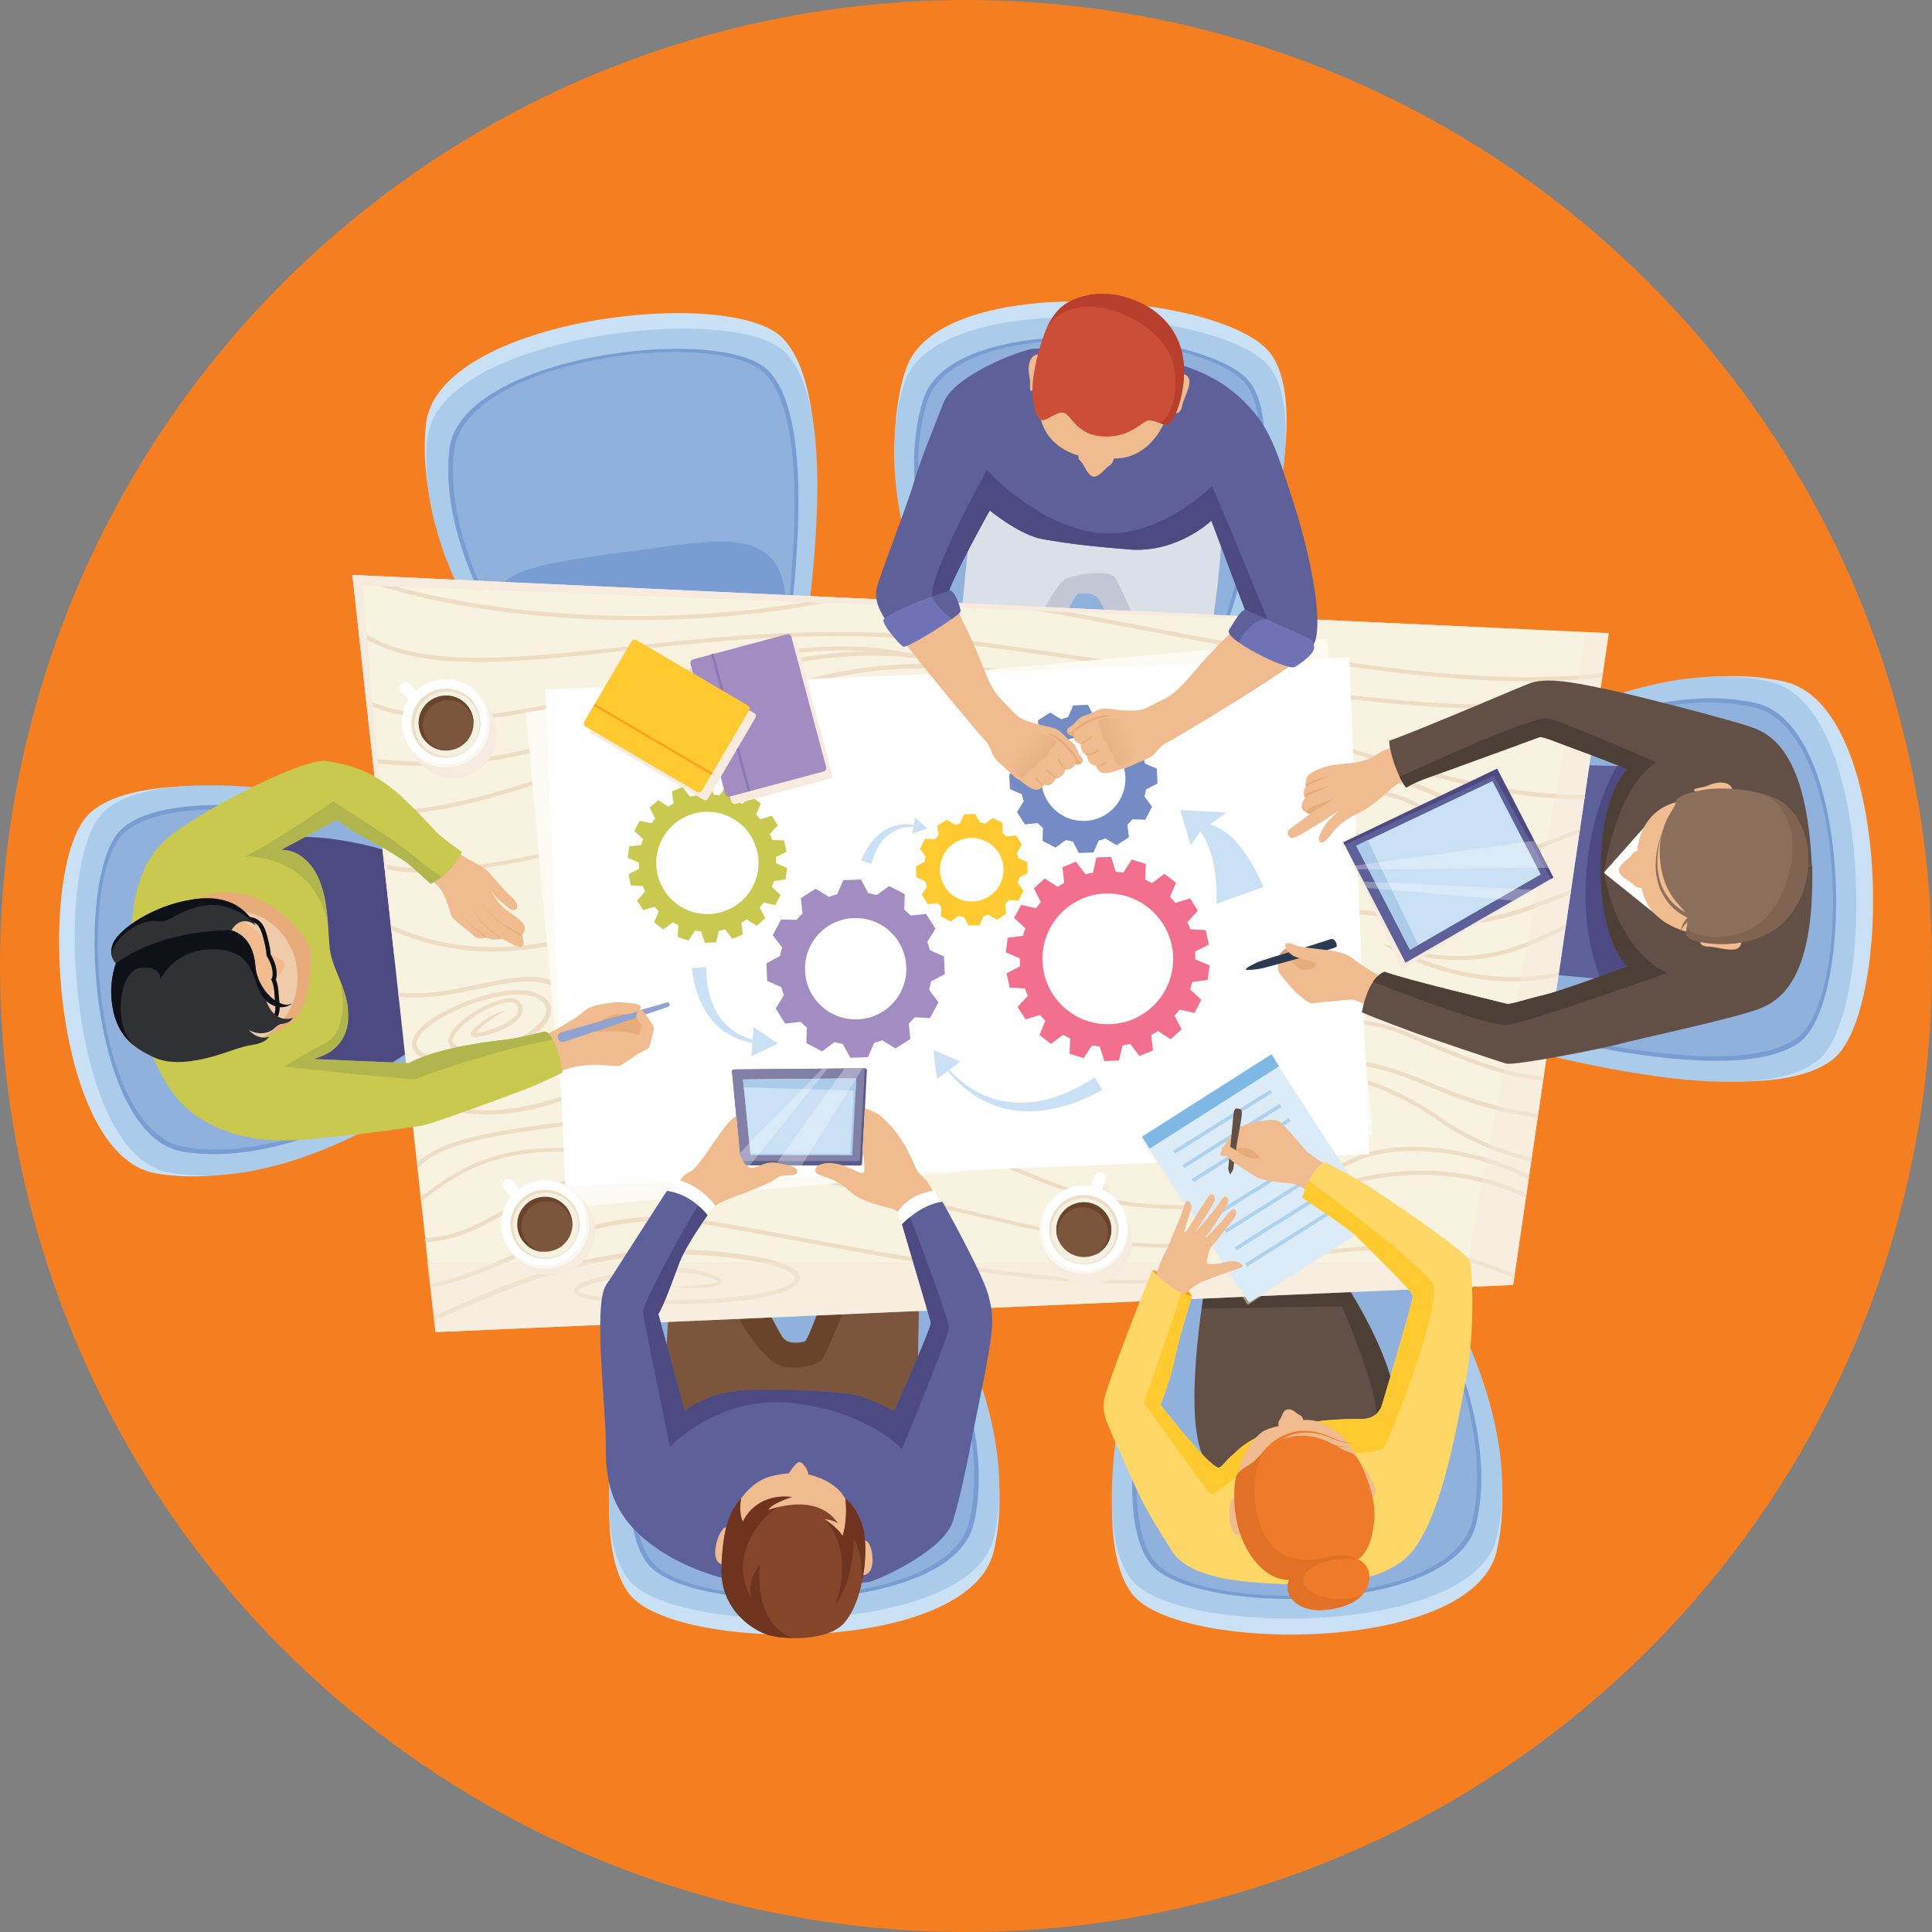<?xml version="1.0" encoding="utf-8"?>
<!-- Generator: Adobe Illustrator 23.0.5, SVG Export Plug-In . SVG Version: 6.00 Build 0)  -->
<svg version="1.1" id="Layer_1" xmlns="http://www.w3.org/2000/svg" xmlns:xlink="http://www.w3.org/1999/xlink" x="0px" y="0px"
	 viewBox="0 0 100 100" style="enable-background:new 0 0 100 100;" xml:space="preserve">
<rect x="0" y="0" width="100" height="100" fill="#808080" stroke="none"/>
<style type="text/css">
	.st0{fill:#F57F20;}
	.st1{fill:#E6E7E8;}
	.st2{fill:#CAE0F4;}
	.st3{fill:#ABCBEB;}
	.st4{fill:#799DD2;}
	.st5{fill:#91B1DD;}
	.st6{fill:#DBDFE8;}
	.st7{fill:#C3C6D4;}
	.st8{fill:#625046;}
	.st9{fill:#5E609A;}
	.st10{fill:#4D3F36;}
	.st11{fill:#7B563D;}
	.st12{fill:#6A442A;}
	.st13{fill:#4D4A82;}
	.st14{clip-path:url(#SVGID_1_);}
	.st15{fill:#EFDCC5;}
	.st16{opacity:0.5;fill:#F7EBDF;}
	.st17{fill:#FCFAF3;}
	.st18{fill:#FFFFFF;}
	.st19{fill:#A28CC2;}
	.st20{fill:#758BC6;}
	.st21{fill:#F2708D;}
	.st22{fill:#C9C94F;}
	.st23{fill:#FFCA2F;}
	.st24{fill:#F7EBDF;}
	.st25{fill:#E8AC7A;}
	.st26{fill:#90A2CF;}
	.st27{fill:#EFBB8F;}
	.st28{fill:#0F1118;}
	.st29{fill:#2F3134;}
	.st30{fill:#B1B54E;}
	.st31{fill:#595B89;}
	.st32{fill:#8380A8;}
	.st33{opacity:0.3;fill:#FFFFFF;}
	.st34{fill:#85452B;}
	.st35{fill:#6F3420;}
	.st36{fill:#DCEBF8;}
	.st37{fill:#7FB8E4;}
	.st38{opacity:0.5;}
	.st39{fill:#FAA31A;}
	.st40{fill:#FFD766;}
	.st41{fill:#EE7A2A;}
	.st42{fill:#E37125;}
	.st43{fill:#8B79B7;}
	.st44{opacity:0.5;fill:#F5F1E2;}
	.st45{fill:#F5F1E2;}
	.st46{fill:#2A3B51;}
	.st47{fill:#D7A276;}
	.st48{fill:#8C6E5D;}
	.st49{fill:#816351;}
	.st50{opacity:0.4;fill:url(#SVGID_2_);}
	.st51{opacity:0.4;fill:url(#SVGID_3_);}
	.st52{fill:#CD4E37;}
	.st53{fill:#B83F2D;}
	.st54{fill:#6F72B5;}
</style>
<circle class="st0" cx="50" cy="50" r="50"/>
<g>
	<g>
		<path class="st2" d="M41.59,33.54c0.58-4.7,1.53-13.31-1.07-16.03c-2.65-2.77-17.84-1.05-18.47,4.43
			c-0.63,5.47,3.24,11.69,5.08,13.83L41.59,33.54z"/>
		<path class="st3" d="M41.6,33.58c0.61-4.48,1.6-12.79-0.98-15.37c-2.63-2.62-17.81-0.85-18.48,4.38
			c-0.67,5.22,3.17,11.15,4.99,13.18L41.6,33.58z"/>
		<path class="st4" d="M40.73,33.75c0.52-4.21,1.39-12.11-0.94-14.55c-2.37-2.48-15.96-0.85-16.53,4.05
			c-0.57,4.9,3.02,10.5,4.66,12.41L40.73,33.75z"/>
		<path class="st5" d="M40.55,33.78c0.5-4.16,1.34-12.01-0.94-14.42c-2.32-2.46-15.57-0.86-16.11,3.99c-0.54,4.85,3,10.39,4.6,12.28
			L40.55,33.78z"/>
	</g>
	<path class="st4" d="M25.68,31.04c0.16-1.46,1.92-1.85,6.69-2.47c4.76-0.61,8.08-1.53,8.31,2.59c0.22,4.12-13.83,1.86-13.83,1.86
		L25.68,31.04z"/>
	<g>
		<path class="st2" d="M63.75,34.35c1.5-4.49,4.13-12.74,2.11-15.92c-2.05-3.23-17.28-4.54-18.98,0.7
			c-1.7,5.24,0.87,12.1,2.25,14.55L63.75,34.35z"/>
		<path class="st3" d="M63.74,34.38c1.49-4.27,4.09-12.22,2.07-15.26c-2.06-3.09-17.29-4.34-18.98,0.65s0.91,11.56,2.29,13.9
			L63.74,34.38z"/>
		<path class="st4" d="M62.86,34.38c1.34-4.02,3.75-11.6,1.94-14.45c-1.84-2.9-15.48-3.98-17,0.71c-1.52,4.69,0.89,10.89,2.13,13.09
			L62.86,34.38z"/>
		<path class="st5" d="M62.67,34.37c1.31-3.98,3.68-11.51,1.92-14.33c-1.79-2.86-15.1-3.91-16.59,0.74
			c-1.49,4.65,0.89,10.77,2.09,12.95L62.67,34.37z"/>
	</g>
	<path class="st6" d="M50.66,24.65C50.29,25.49,49.57,34,49.57,34l4.44,0.45c0,0,1.5-3.7,1.79-3.73c0.29-0.03,0.86-0.1,1.12,0.34
		c0.26,0.44,1.44,3.39,1.44,3.39l4.01,0.39c0,0,0.88-5.17,0.86-7.58c-0.02-2.42-1.9-4.5-4.77-4.93
		C55.58,21.89,52.05,21.49,50.66,24.65z"/>
	<path class="st7" d="M57.72,29.91c-0.34-0.44-1.74-0.22-2.46,0c-0.7,0.21-2.32,3.74-2.54,4.41l1.3,0.13c0,0,1.5-3.7,1.79-3.73
		c0.29-0.03,0.86-0.1,1.12,0.34c0.26,0.44,1.44,3.39,1.44,3.39l1.43,0.14C59.24,33.26,57.98,30.25,57.72,29.91z"/>
	<g>
		<path class="st2" d="M59.45,66.45c-1.14,4.59-3.12,13.03-0.86,16.04c2.3,3.06,17.58,3.18,18.87-2.18c1.28-5.36-1.82-12-3.38-14.33
			L59.45,66.45z"/>
		<path class="st3" d="M59.45,66.41c-1.15,4.38-3.13,12.5-0.87,15.37c2.3,2.92,17.58,2.98,18.87-2.13
			c1.29-5.11-1.81-11.45-3.37-13.68L59.45,66.41z"/>
		<path class="st4" d="M60.33,66.34c-1.02,4.11-2.84,11.86-0.81,14.56c2.06,2.74,15.75,2.77,16.89-2.03
			c1.15-4.8-1.74-10.79-3.14-12.88L60.33,66.34z"/>
		<path class="st5" d="M60.52,66.33c-1,4.07-2.77,11.76-0.8,14.43c2.01,2.72,15.36,2.72,16.48-2.03c1.12-4.75-1.73-10.67-3.09-12.74
			L60.52,66.33z"/>
	</g>
	<g>
		<path class="st2" d="M78.18,54.15c4.78,1.13,13.57,3.08,16.67,0.7c3.15-2.42,3.09-18.3-2.49-19.57
			c-5.58-1.27-12.44,2.03-14.85,3.68L78.18,54.15z"/>
		<path class="st3" d="M78.14,54.15c4.56,1.14,13.02,3.1,15.97,0.72c3-2.42,2.88-18.29-2.44-19.57c-5.32-1.28-11.87,2.01-14.17,3.66
			L78.14,54.15z"/>
		<path class="st4" d="M78.06,53.24c4.28,1.01,12.35,2.8,15.13,0.67c2.82-2.17,2.68-16.38-2.31-17.52c-5-1.14-11.18,1.94-13.34,3.42
			L78.06,53.24z"/>
		<path class="st5" d="M78.05,53.04c4.24,0.99,12.25,2.74,15,0.65c2.8-2.12,2.64-15.98-2.31-17.09c-4.95-1.11-11.06,1.92-13.2,3.37
			L78.05,53.04z"/>
	</g>
	<path class="st8" d="M62.77,75.96c-1.8-1-0.48-8.86-0.48-8.86l7.28-0.76c0,0,3.71,5.53,2.42,7.95
		C70.7,76.72,62.77,75.96,62.77,75.96z"/>
	<polygon class="st9" points="86.9,51.04 79.39,50.36 79.14,39.54 87.23,39.73 	"/>
	<path class="st10" d="M72.17,73.83c0.68-2.6-2.6-7.48-2.6-7.48l-7.28,0.76c0,0-0.04,0.23-0.09,0.62l7.26-0.11
		c0,0,1.95,4.53,1.74,5.61C71.08,73.84,71.66,73.9,72.17,73.83z"/>
	<g>
		<path class="st2" d="M20.77,41.89c-4.65-0.86-13.2-2.3-16.06,0.14c-2.91,2.48-2.08,17.75,3.34,18.7
			c5.43,0.95,11.86-2.56,14.1-4.26L20.77,41.89z"/>
		<path class="st3" d="M20.81,41.89c-4.44-0.87-12.67-2.34-15.4,0.09c-2.77,2.47-1.88,17.73,3.29,18.7
			c5.18,0.97,11.32-2.52,13.44-4.21L20.81,41.89z"/>
		<path class="st4" d="M20.93,42.76C16.76,42,8.91,40.67,6.35,42.86C3.74,45.08,4.56,58.75,9.42,59.6
			c4.86,0.85,10.66-2.41,12.66-3.93L20.93,42.76z"/>
		<path class="st5" d="M20.95,42.95c-4.13-0.74-11.91-2.04-14.45,0.1c-2.59,2.17-1.76,15.5,3.05,16.32
			c4.81,0.82,10.54-2.39,12.53-3.88L20.95,42.95z"/>
	</g>
	<g>
		<path class="st2" d="M33.42,66.45c-1.14,4.59-3.12,13.03-0.86,16.04c2.3,3.06,17.58,3.18,18.87-2.18s-1.82-12-3.38-14.34
			L33.42,66.45z"/>
		<path class="st3" d="M33.42,66.41c-1.15,4.38-3.13,12.5-0.87,15.37c2.3,2.92,17.58,2.98,18.87-2.13
			c1.29-5.11-1.81-11.45-3.37-13.68L33.42,66.41z"/>
		<path class="st4" d="M34.31,66.35c-1.02,4.11-2.84,11.86-0.81,14.56c2.06,2.74,15.75,2.76,16.9-2.03
			c1.15-4.8-1.74-10.79-3.14-12.88L34.31,66.35z"/>
		<path class="st5" d="M34.49,66.34c-1,4.07-2.77,11.76-0.8,14.43c2.01,2.72,15.36,2.72,16.48-2.03c1.12-4.75-1.73-10.67-3.09-12.74
			L34.49,66.34z"/>
	</g>
	<path class="st11" d="M47.23,75.1c0.3-0.87,0.35-9.41,0.35-9.41l-4.46-0.1c0,0-1.21,3.81-1.49,3.86c-0.28,0.05-0.85,0.17-1.14-0.25
		c-0.3-0.42-1.7-3.27-1.7-3.27l-4.03-0.08c0,0-0.47,5.22-0.26,7.63c0.21,2.41,2.25,4.34,5.14,4.54S46.09,78.35,47.23,75.1z"/>
	<path class="st12" d="M41.63,69.45c-0.28,0.05-0.85,0.17-1.14-0.25c-0.2-0.29-0.94-1.73-1.37-2.6l-1.61,0.05
		c0.78,2.11,2.11,3.78,2.89,4.04c0.78,0.26,1.88-0.02,2.14-0.31c0.26-0.29,1.7-3.93,1.7-3.93l-1.4,0.04
		C42.45,67.62,41.82,69.41,41.63,69.45z"/>
	<path class="st13" d="M14.14,55.64c2.18,1.16,4.92,0.31,7.05-1.22l-0.9-10.3c0,0-5.08-1.74-7.6-0.09
		C10.17,45.67,14.14,55.64,14.14,55.64z"/>
	<g>
		<g>
			<defs>
				<polygon id="SVGID_5_" points="18.24,29.76 22.54,68.95 78.32,66.51 83.27,32.77 				"/>
			</defs>
			<use xlink:href="#SVGID_5_"  style="overflow:visible;fill:#F8F3E0;"/>
			<clipPath id="SVGID_1_">
				<use xlink:href="#SVGID_5_"  style="overflow:visible;"/>
			</clipPath>
			<g class="st14">
				<g>
					<path class="st15" d="M77.44,36.69c-5.2,0-11.43-0.96-17.91-1.96c-3.45-0.53-7.02-1.08-10.5-1.49
						c-5.99-0.71-11.64-0.1-16.64,0.44c-6.07,0.66-10.86,1.17-13.89-0.87l0.12-0.18c2.96,2,7.72,1.49,13.75,0.84
						c5-0.54,10.68-1.15,16.69-0.44c3.48,0.41,7.05,0.96,10.51,1.49c9.73,1.5,18.92,2.92,24.8,1.11l0.06,0.21
						C82.43,36.45,80.07,36.69,77.44,36.69z"/>
				</g>
				<g>
					<path class="st15" d="M21.95,39.64c-2.81,0-4.68-0.51-4.71-0.52l0.06-0.21c0.07,0.02,6.88,1.88,14.14-1.61
						c5.04-2.43,9.1-3.23,11.62-3.48c0.67-0.07,1.27-0.1,1.79-0.11c-3.95-0.28-8,0.8-11.94,1.84c-5.38,1.42-10.46,2.77-14.72,0.54
						l0.1-0.19c4.19,2.19,9.23,0.86,14.57-0.55c4.79-1.27,9.75-2.58,14.53-1.48l-0.05,0.21c-0.06-0.01-6.23-1.2-15.81,3.41
						C27.99,39.2,24.56,39.64,21.95,39.64z"/>
				</g>
				<g>
					<path class="st15" d="M20.39,42.15c-0.52,0-0.98-0.05-1.38-0.16l0.06-0.21c3.66,1,13.63-3.21,15.59-4.07
						c10.37-4.51,14.16-3.77,24.29-1.79l0.4,0.08c4.07,0.79,7.54,1.83,10.6,2.75c4.79,1.43,8.92,2.67,13.31,2.33l0.02,0.22
						c-4.43,0.34-8.59-0.9-13.39-2.34c-3.05-0.91-6.52-1.95-10.58-2.74l-0.4-0.08c-10.08-1.97-13.85-2.71-24.16,1.78
						C32.99,38.69,24.78,42.15,20.39,42.15z"/>
				</g>
				<g>
					<path class="st15" d="M79.09,35.26c-6.17,0-13.13-1.34-19.45-2.55c-6.8-1.3-12.67-2.43-16.12-1.68
						c-8.15,1.78-18.56,1.3-25.32-1.18l0.07-0.2c6.73,2.46,17.09,2.94,25.21,1.17c3.49-0.76,9.38,0.37,16.2,1.68
						c8.43,1.62,17.98,3.45,25.25,2.05l0.04,0.21C83.14,35.11,81.16,35.26,79.09,35.26z"/>
				</g>
				<g>
					<path class="st15" d="M22.01,45.17c-1.3,0-2.33-0.17-3.01-0.53l0.1-0.19c2.24,1.18,9.51,0.37,18.58-3.46
						c1.48-0.63,2.8-1.23,4.08-1.81c5.95-2.72,9.88-4.52,16.88-1.82c3.76,1.45,7.32,1.96,10.18,2.37c3.61,0.52,6.21,0.89,7.05,2.76
						c0.22,0.49,0.18,0.89-0.12,1.19c-1.29,1.26-6.88,0.18-9.19-0.91c-0.8-0.38-1.19-0.74-1.16-1.07c0.09-0.99,2.76-1.13,4.54-0.99
						c1.85,0.15,3.98,0.68,3.91,1.67c-0.04,0.53-0.47,0.88-1.26,1.03c-1.54,0.28-4.31-0.36-4.75-1.31c-0.12-0.25-0.11-0.44,0-0.56
						c0.4-0.41,2.08,0.27,2.41,0.41l-0.08,0.2c-0.77-0.33-1.95-0.69-2.17-0.46c-0.06,0.07-0.02,0.21,0.04,0.32
						c0.38,0.8,2.95,1.48,4.52,1.19c0.47-0.09,1.04-0.3,1.08-0.83c0.05-0.67-1.48-1.26-3.71-1.44c-2.32-0.19-4.26,0.17-4.31,0.79
						c-0.01,0.11,0.07,0.41,1.03,0.86c1.19,0.56,3.13,1.08,4.94,1.32c2.04,0.27,3.49,0.14,4-0.36c0.24-0.23,0.26-0.54,0.08-0.95
						c-0.8-1.76-3.35-2.13-6.89-2.64c-2.87-0.41-6.45-0.92-10.23-2.38c-6.91-2.67-10.81-0.88-16.71,1.82
						c-1.28,0.58-2.6,1.19-4.08,1.81C31.79,43.71,25.79,45.17,22.01,45.17z"/>
				</g>
				<g>
					<path class="st15" d="M25.51,49.25c-2.44,0-4.87-0.64-7.33-2.27l0.12-0.18c6.72,4.43,13.26,1.4,20.2-1.81
						c1.62-0.75,3.29-1.52,4.97-2.2c7.74-3.13,13.88-1.22,20.38,0.81c0.9,0.28,1.84,0.57,2.78,0.85c6.26,1.84,11.33-0.1,14.35-1.26
						c0.59-0.23,1.11-0.42,1.52-0.55l0.06,0.21c-0.41,0.12-0.92,0.32-1.51,0.54c-3.05,1.17-8.16,3.13-14.49,1.26
						c-0.94-0.28-1.87-0.57-2.78-0.85c-6.46-2.01-12.57-3.91-20.24-0.81c-1.67,0.68-3.34,1.45-4.96,2.2
						C34.12,47.25,29.81,49.25,25.51,49.25z"/>
				</g>
				<g>
					<path class="st15" d="M18.96,51.05c0,0,0.17,0.05,0.5,0.13c0.16,0.05,0.36,0.1,0.6,0.13c0.24,0.04,0.51,0.08,0.82,0.09
						c0.62,0.05,1.37,0,2.23-0.13c0.86-0.13,1.81-0.37,2.88-0.57c0.54-0.09,1.1-0.16,1.7-0.13c0.6,0.04,1.21,0.26,1.73,0.65
						c0.25,0.2,0.49,0.5,0.53,0.86c0.04,0.36-0.1,0.71-0.29,0.99c-0.4,0.56-0.99,0.94-1.59,1.26c-1.22,0.61-2.64,0.93-4.08,0.89
						c-0.36-0.01-0.72-0.05-1.08-0.12c-0.36-0.07-0.71-0.16-1.05-0.34c-0.17-0.08-0.33-0.22-0.44-0.4c-0.12-0.19-0.1-0.44-0.02-0.62
						c0.16-0.38,0.46-0.62,0.74-0.85c0.59-0.44,1.25-0.76,1.92-1.03c0.67-0.26,1.37-0.46,2.08-0.56c0.36-0.05,0.72-0.07,1.08-0.03
						c0.18,0.02,0.36,0.06,0.54,0.13c0.15,0.07,0.33,0.16,0.48,0.28c0.14,0.13,0.26,0.31,0.28,0.52c0.02,0.21-0.04,0.4-0.13,0.56
						c-0.18,0.33-0.45,0.57-0.73,0.77c-0.56,0.41-1.2,0.66-1.84,0.82c-0.64,0.15-1.3,0.21-1.93,0.11c-0.16-0.04-0.33-0.07-0.48-0.19
						c-0.16-0.1-0.24-0.34-0.19-0.51c0.09-0.35,0.32-0.57,0.53-0.78c0.44-0.41,0.92-0.71,1.42-0.95c0.25-0.12,0.5-0.22,0.76-0.29
						c0.26-0.06,0.53-0.12,0.82,0c0.14,0.06,0.24,0.23,0.27,0.34c0.05,0.15,0.03,0.3-0.03,0.42c-0.12,0.25-0.31,0.4-0.5,0.53
						c-0.38,0.25-0.78,0.4-1.15,0.51c-0.19,0.05-0.37,0.1-0.55,0.12c-0.09,0.01-0.17,0.02-0.29,0.01c-0.01,0-0.03-0.01-0.06-0.02
						c-0.01-0.01-0.02-0.01-0.03-0.02c-0.02-0.01-0.03-0.03-0.04-0.06c-0.02-0.04-0.01-0.08,0-0.11c0.02-0.04,0.01-0.02,0.02-0.04
						c0.02-0.03,0.05-0.07,0.08-0.11c0.46-0.48,0.9-0.71,1.22-0.85c0.32-0.14,0.51-0.13,0.51-0.13l0,0c0,0-0.18,0.04-0.46,0.22
						c-0.14,0.09-0.31,0.2-0.5,0.35c-0.19,0.15-0.41,0.32-0.6,0.55c-0.02,0.03-0.04,0.05-0.06,0.09c0,0-0.02,0.03-0.01,0.01
						c0.01-0.02,0-0.03,0-0.06c0-0.01-0.01-0.02-0.02-0.03c0,0,0,0,0,0c0,0-0.01,0,0,0c0.05,0.01,0.14,0,0.21-0.01
						c0.16-0.02,0.34-0.06,0.51-0.12c0.35-0.11,0.73-0.25,1.09-0.48c0.17-0.12,0.34-0.26,0.42-0.44c0.04-0.09,0.05-0.19,0.02-0.27
						c-0.04-0.12-0.08-0.17-0.16-0.22c-0.17-0.08-0.43-0.05-0.66,0.02c-0.24,0.06-0.48,0.16-0.72,0.27
						c-0.47,0.23-0.95,0.53-1.36,0.92c-0.2,0.19-0.4,0.42-0.46,0.66c-0.07,0.24,0.2,0.38,0.47,0.43c0.59,0.1,1.22,0.05,1.84-0.1
						c0.61-0.15,1.23-0.41,1.76-0.79c0.26-0.19,0.51-0.42,0.66-0.69c0.16-0.27,0.14-0.59-0.1-0.79c-0.51-0.43-1.23-0.41-1.91-0.33
						c-0.69,0.1-1.37,0.3-2.03,0.55c-0.65,0.26-1.3,0.58-1.86,1c-0.27,0.21-0.54,0.45-0.66,0.75c-0.06,0.14-0.07,0.29,0.01,0.41
						c0.08,0.12,0.19,0.23,0.35,0.3c0.29,0.15,0.64,0.25,0.98,0.31c0.34,0.06,0.69,0.11,1.04,0.11c1.39,0.04,2.77-0.28,3.95-0.87
						c0.58-0.3,1.14-0.67,1.49-1.17c0.17-0.25,0.28-0.53,0.25-0.81c-0.03-0.28-0.21-0.51-0.43-0.69c-0.47-0.36-1.02-0.56-1.58-0.6
						c-0.56-0.04-1.11,0.03-1.64,0.12c-1.05,0.19-2.01,0.43-2.89,0.56c-0.87,0.13-1.65,0.18-2.28,0.12c-0.32-0.01-0.6-0.06-0.85-0.1
						c-0.25-0.03-0.45-0.08-0.61-0.13c-0.32-0.09-0.5-0.13-0.5-0.13L18.96,51.05z"/>
				</g>
				<g>
					<path class="st15" d="M25.21,57.69c-1.67,0-3.41-0.46-5.45-1.59l0.1-0.19c4.73,2.62,7.79,1.55,12.4-0.42
						c4.81-2.06,32.53-9.78,39.62-8.2c4.06,0.9,6.52-0.09,8.5-0.88c1.5-0.6,2.69-1.08,4.05-0.5l-0.09,0.2
						c-1.27-0.54-2.42-0.08-3.88,0.51c-2.01,0.81-4.5,1.81-8.63,0.89c-7.06-1.57-34.69,6.13-39.49,8.19
						C29.66,56.84,27.49,57.69,25.21,57.69z"/>
				</g>
				<g>
					<path class="st15" d="M78.32,50.8c-3.5,0-6.12-1.55-6.15-1.57l-0.62-0.38l0.7,0.18c4.37,1.11,6.46,0.02,9.62-1.63l0.6-0.31
						l0.1,0.19l-0.6,0.31c-2.99,1.56-5.03,2.63-8.91,1.84c1.47,0.66,4.8,1.79,8.49,0.67l0.06,0.21
						C80.47,50.66,79.36,50.8,78.32,50.8z"/>
				</g>
				<g>
					<path class="st15" d="M20.91,61.66l-0.21-0.06c0.73-2.51,4.02-2.94,8.59-3.54c1.79-0.23,3.83-0.5,5.98-0.93l1.75-0.35
						c8.14-1.63,21.77-4.35,29.88-5.36c4.39-0.54,6.63,0.07,8.61,0.62c1.94,0.53,3.47,0.95,6.41,0.03l0.06,0.21
						c-3,0.94-4.64,0.49-6.53-0.03c-1.96-0.54-4.18-1.15-8.52-0.61c-8.1,1.01-21.72,3.73-29.86,5.35l-1.75,0.35
						c-2.15,0.43-4.19,0.69-5.99,0.93C24.84,58.86,21.6,59.28,20.91,61.66z"/>
				</g>
				<g>
					<path class="st15" d="M20.87,62.89l-0.12-0.18c0.32-0.21,0.64-0.46,0.99-0.72c1.56-1.2,3.7-2.84,8.09-2.54
						c1.83,0.12,6.73-1.05,12.39-2.41c10.6-2.54,25.12-6.02,30.59-3.63c6.47,2.83,7.53,2.62,9.66,1.59l0.09,0.19
						c-2.19,1.06-3.29,1.28-9.84-1.59c-5.4-2.37-19.88,1.11-30.45,3.64c-5.91,1.42-10.58,2.53-12.45,2.41
						c-4.31-0.29-6.33,1.25-7.95,2.49C21.52,62.43,21.19,62.68,20.87,62.89z"/>
				</g>
				<g>
					<path class="st15" d="M60.17,64.58c-2.82,0-6.25-0.82-10.01-1.71c-3.77-0.9-8.04-1.92-12.45-2.3
						c-6.61-0.58-9.34,0.98-11.54,2.23c-1.6,0.91-2.98,1.69-5.37,1.47l0.02-0.21c2.32,0.22,3.68-0.55,5.24-1.44
						c2.22-1.26,4.99-2.84,11.66-2.25c4.43,0.39,8.71,1.41,12.48,2.31c5.88,1.4,10.95,2.61,14.05,0.78
						c8.58-5.05,14.04-2.1,15.84-1.13l-0.1,0.19c-1.77-0.95-7.15-3.86-15.63,1.13C63.21,64.31,61.79,64.58,60.17,64.58z"/>
				</g>
				<g>
					<path class="st15" d="M81.85,60.44c-0.63,0-4.1-0.11-7.44-2.45c-2.92-2.04-5.46-2.45-7.09-2.42c-1.01,0.01-1.8,0.19-2.29,0.34
						c-0.19,0.07-0.38,0.14-0.58,0.21l-0.09-0.2c0.01,0,0.19-0.09,0.52-0.19c4.5-1.58,6.56-0.74,9.15,0.31
						c1.9,0.77,4.05,1.65,7.67,1.76l-0.01,0.22c-3.66-0.11-5.83-0.99-7.75-1.78c-2.17-0.88-3.96-1.62-7.18-0.85
						c1.85-0.13,4.61,0.23,7.76,2.43c3.62,2.53,7.37,2.42,7.41,2.41l0.01,0.22C81.95,60.44,81.92,60.44,81.85,60.44z"/>
				</g>
				<g>
					<path class="st15" d="M21.6,66.67c-0.27,0-0.54-0.02-0.81-0.07l0.04-0.21c1.67,0.3,3.43-0.46,5.47-1.34
						c2.8-1.21,5.97-2.58,10.14-1.9c1.48,0.24,3.17,0.55,4.97,0.89c7.1,1.32,15.94,2.96,21.28,1.82l0.49-0.11
						c6.42-1.38,10.29-2.21,16.38,0.72l-0.09,0.19c-6.03-2.9-9.87-2.08-16.24-0.71l-0.49,0.11c-5.37,1.15-14.24-0.49-21.36-1.81
						c-1.79-0.33-3.49-0.65-4.97-0.89c-4.11-0.66-7.25,0.69-10.02,1.89C24.64,66,23.09,66.67,21.6,66.67z"/>
				</g>
				<g>
					<path class="st15" d="M19.81,68.85c0,0,0.17-0.02,0.5-0.05c0.16-0.03,0.35-0.08,0.57-0.13c0.22-0.06,0.48-0.16,0.77-0.25
						c0.57-0.22,1.25-0.5,2.03-0.84c0.78-0.34,1.67-0.73,2.65-1.11c0.98-0.39,2.06-0.75,3.23-1.07c1.17-0.31,2.43-0.53,3.74-0.67
						c1.31-0.09,2.69-0.08,4.06,0.07c0.69,0.07,1.38,0.16,2.07,0.3c0.34,0.07,0.69,0.16,1.03,0.28c0.17,0.06,0.34,0.13,0.5,0.22
						c0.16,0.1,0.33,0.2,0.42,0.43c0.02,0.06,0.03,0.12,0.01,0.18c-0.01,0.07-0.03,0.12-0.07,0.16c-0.06,0.1-0.14,0.16-0.22,0.22
						c-0.16,0.11-0.32,0.19-0.49,0.25c-0.34,0.13-0.68,0.22-1.03,0.29c-0.69,0.14-1.38,0.22-2.07,0.27
						c-1.38,0.11-2.74,0.11-4.05,0.08c-0.66-0.02-1.3-0.05-1.94-0.1c-0.32-0.03-0.63-0.07-0.94-0.12c-0.15-0.03-0.31-0.06-0.46-0.11
						c-0.08-0.03-0.15-0.05-0.23-0.1c-0.07-0.04-0.19-0.12-0.17-0.29c0.03-0.14,0.12-0.19,0.18-0.24c0.07-0.05,0.14-0.08,0.21-0.12
						c0.14-0.07,0.28-0.12,0.42-0.16c0.28-0.09,0.57-0.16,0.84-0.22c0.56-0.12,1.1-0.21,1.62-0.27c1.05-0.12,2.02-0.19,2.89-0.05
						c0.42,0.09,0.81,0.18,1.17,0.33c0.09,0.05,0.18,0.07,0.26,0.19c0.05,0.07,0.01,0.2-0.04,0.23c-0.05,0.04-0.09,0.06-0.14,0.08
						c-0.18,0.07-0.34,0.08-0.49,0.1c-0.62,0.06-1.1,0.03-1.43,0.01c-0.33-0.02-0.5-0.04-0.5-0.04l0-0.01c0,0,0.17,0,0.5-0.01
						c0.33-0.01,0.81-0.02,1.41-0.1c0.15-0.02,0.31-0.05,0.45-0.11c0.03-0.01,0.07-0.03,0.08-0.05c0.01-0.02,0,0.01,0,0
						c-0.02-0.03-0.1-0.08-0.18-0.11c-0.33-0.13-0.72-0.22-1.13-0.29c-0.82-0.13-1.79-0.06-2.82,0.06c-0.52,0.06-1.06,0.15-1.6,0.27
						c-0.27,0.06-0.55,0.13-0.82,0.22c-0.14,0.04-0.27,0.09-0.4,0.15c-0.12,0.05-0.27,0.16-0.27,0.19
						c-0.01-0.01,0.01,0.03,0.07,0.06c0.05,0.03,0.12,0.06,0.19,0.08c0.14,0.04,0.28,0.08,0.43,0.1c0.3,0.05,0.61,0.09,0.92,0.12
						c0.62,0.06,1.27,0.08,1.92,0.1c1.31,0.03,2.66,0.02,4.03-0.09c0.68-0.06,1.37-0.14,2.04-0.27c0.34-0.07,0.67-0.15,0.99-0.28
						c0.16-0.06,0.31-0.13,0.44-0.22c0.13-0.09,0.21-0.21,0.18-0.3c-0.03-0.1-0.17-0.21-0.31-0.29c-0.14-0.08-0.3-0.15-0.46-0.2
						c-0.32-0.11-0.66-0.2-0.99-0.27c-0.68-0.14-1.36-0.23-2.04-0.3c-1.37-0.15-2.71-0.15-4.01-0.06c-1.3,0.13-2.54,0.35-3.7,0.66
						c-1.15,0.32-2.23,0.66-3.2,1.05c-0.98,0.38-1.86,0.76-2.64,1.09c-0.78,0.34-1.47,0.62-2.05,0.84c-0.29,0.1-0.55,0.19-0.79,0.25
						c-0.24,0.05-0.44,0.11-0.61,0.14c-0.33,0.03-0.5,0.05-0.5,0.05L19.81,68.85z"/>
				</g>
				<g>
					<path class="st15" d="M61.07,62.58c-0.55,0-1.13-0.02-1.75-0.07c-2.84-0.22-4.98-1.13-6.87-1.92
						c-2.31-0.98-4.31-1.82-7.05-1.39l-0.03-0.21c2.8-0.44,4.93,0.46,7.17,1.41c1.97,0.83,4,1.69,6.81,1.91
						c5.12,0.4,7.84-0.96,9.83-1.95c0.37-0.18,0.72-0.36,1.04-0.5c1.92-0.83,6.44-0.94,11.02,2.15l-0.12,0.18
						c-4.51-3.04-8.94-2.94-10.82-2.13c-0.32,0.14-0.66,0.31-1.03,0.49C67.6,61.37,65.18,62.58,61.07,62.58z"/>
				</g>
			</g>
		</g>
		<polygon class="st16" points="22.11,65.33 75.95,65.33 82.1,32.72 83.27,32.77 78.32,66.51 22.54,68.95 		"/>
		
			<rect x="28.29" y="34.91" transform="matrix(0.996 -0.091 0.091 0.996 -4.138 4.66)" class="st17" width="41.65" height="25.74"/>
		
			<rect x="28.72" y="34.87" transform="matrix(0.999 -0.04 0.04 0.999 -1.858 2.006)" class="st18" width="41.65" height="25.74"/>
		<g>
			<g>
				<path class="st19" d="M48.24,49.98c0.09,2.19-1.62,4.03-3.8,4.11c-2.19,0.08-4.03-1.62-4.11-3.8c-0.08-2.19,1.62-4.03,3.8-4.11
					C46.32,46.1,48.16,47.8,48.24,49.98z"/>
				<path class="st18" d="M46.91,50.04c0.06,1.45-1.07,2.67-2.52,2.72c-1.45,0.06-2.67-1.07-2.72-2.52
					c-0.06-1.45,1.07-2.67,2.52-2.72C45.63,47.46,46.85,48.59,46.91,50.04z"/>
				<polygon class="st19" points="45.03,46.39 43.25,46.46 43.65,45.56 44.56,45.52 				"/>
				<polygon class="st19" points="43.06,46.52 41.56,47.47 41.45,46.49 42.22,46 				"/>
				<polygon class="st19" points="41.42,47.62 40.59,49.19 40,48.4 40.43,47.59 				"/>
				<polygon class="st19" points="40.54,49.39 40.61,51.17 39.71,50.77 39.67,49.86 				"/>
				<polygon class="st19" points="40.67,51.36 41.62,52.87 40.64,52.98 40.15,52.2 				"/>
				<polygon class="st19" points="41.77,53.01 43.34,53.83 42.55,54.42 41.74,53.99 				"/>
				<polygon class="st19" points="43.54,53.88 45.32,53.81 44.92,54.72 44.01,54.75 				"/>
				<polygon class="st19" points="45.51,53.75 47.02,52.8 47.12,53.78 46.35,54.27 				"/>
				<polygon class="st19" points="47.16,52.65 47.98,51.08 48.57,51.88 48.14,52.69 				"/>
				<polygon class="st19" points="48.03,50.88 47.96,49.11 48.86,49.5 48.9,50.42 				"/>
				<polygon class="st19" points="47.9,48.91 46.95,47.41 47.93,47.3 48.42,48.07 				"/>
				<polygon class="st19" points="46.8,47.27 45.23,46.44 46.02,45.86 46.83,46.28 				"/>
			</g>
			<g>
				<path class="st20" d="M59.36,40.19c0.07,1.82-1.34,3.34-3.16,3.41c-1.81,0.07-3.34-1.34-3.41-3.16
					c-0.07-1.82,1.34-3.34,3.16-3.41C57.76,36.96,59.29,38.37,59.36,40.19z"/>
				<path class="st18" d="M58.25,40.23c0.05,1.2-0.89,2.22-2.09,2.26c-1.2,0.05-2.22-0.89-2.26-2.09c-0.05-1.2,0.89-2.22,2.09-2.26
					C57.19,38.09,58.21,39.03,58.25,40.23z"/>
				<polygon class="st20" points="56.69,37.21 55.22,37.26 55.55,36.51 56.31,36.48 				"/>
				<polygon class="st20" points="55.06,37.32 53.81,38.1 53.72,37.29 54.36,36.88 				"/>
				<polygon class="st20" points="53.69,38.23 53,39.53 52.52,38.87 52.87,38.2 				"/>
				<polygon class="st20" points="52.97,39.7 53.02,41.17 52.27,40.84 52.24,40.08 				"/>
				<polygon class="st20" points="53.07,41.34 53.86,42.58 53.05,42.67 52.64,42.03 				"/>
				<polygon class="st20" points="53.99,42.7 55.29,43.39 54.63,43.87 53.96,43.52 				"/>
				<polygon class="st20" points="55.46,43.42 56.93,43.37 56.6,44.12 55.84,44.15 				"/>
				<polygon class="st20" points="57.09,43.32 58.34,42.53 58.43,43.34 57.79,43.75 				"/>
				<polygon class="st20" points="58.46,42.4 59.15,41.1 59.63,41.76 59.28,42.43 				"/>
				<polygon class="st20" points="59.18,40.93 59.13,39.46 59.88,39.79 59.91,40.55 				"/>
				<polygon class="st20" points="59.08,39.3 58.29,38.05 59.1,37.96 59.51,38.6 				"/>
				<polygon class="st20" points="58.16,37.93 56.86,37.25 57.52,36.76 58.19,37.11 				"/>
			</g>
			<g>
				<path class="st21" d="M61.87,49.46c0.1,2.51-1.86,4.62-4.36,4.72c-2.51,0.1-4.62-1.86-4.72-4.36c-0.1-2.51,1.86-4.62,4.36-4.71
					C59.67,44.99,61.78,46.95,61.87,49.46z"/>
				<path class="st18" d="M60.72,49.5c0.07,1.87-1.38,3.44-3.25,3.51c-1.87,0.07-3.44-1.38-3.51-3.25
					c-0.07-1.87,1.38-3.44,3.25-3.51C59.07,46.18,60.64,47.63,60.72,49.5z"/>
				<polygon class="st21" points="57.92,45.65 56.45,45.7 56.75,44.38 57.51,44.35 				"/>
				<polygon class="st21" points="58.23,53.56 56.75,53.62 57.16,54.92 57.92,54.89 				"/>
				<polygon class="st21" points="56.52,45.69 55.15,46.24 54.99,44.89 55.69,44.6 				"/>
				<polygon class="st21" points="59.52,53.02 58.15,53.58 58.98,54.66 59.68,54.37 				"/>
				<polygon class="st21" points="55.22,46.2 54.13,47.19 53.51,45.98 54.07,45.47 				"/>
				<polygon class="st21" points="60.54,52.07 59.45,53.06 60.6,53.79 61.16,53.28 				"/>
				<polygon class="st21" points="54.18,47.13 53.49,48.44 52.49,47.51 52.85,46.84 				"/>
				<polygon class="st21" points="61.18,50.82 60.5,52.13 61.83,52.43 62.18,51.75 				"/>
				<polygon class="st21" points="53.51,48.36 53.31,49.83 52.06,49.29 52.16,48.54 				"/>
				<polygon class="st21" points="61.36,49.44 61.16,50.9 62.51,50.72 62.61,49.97 				"/>
				<polygon class="st21" points="53.31,49.75 53.62,51.19 52.26,51.12 52.1,50.38 				"/>
				<polygon class="st21" points="61.05,48.07 61.36,49.51 62.57,48.89 62.41,48.14 				"/>
				<polygon class="st21" points="53.59,51.12 54.38,52.37 53.08,52.76 52.67,52.12 				"/>
				<polygon class="st21" points="60.29,46.9 61.08,48.14 62,47.14 61.6,46.5 				"/>
				<polygon class="st21" points="54.33,52.31 55.49,53.21 54.4,54.03 53.8,53.57 				"/>
				<polygon class="st21" points="59.18,46.05 60.34,46.95 60.87,45.69 60.27,45.23 				"/>
				<polygon class="st21" points="55.42,53.18 56.83,53.63 56.09,54.77 55.36,54.54 				"/>
				<polygon class="st21" points="57.84,45.63 59.25,46.09 59.31,44.72 58.58,44.49 				"/>
			</g>
			<g>
				<path class="st22" d="M40.17,44.53c0.08,1.96-1.45,3.61-3.41,3.69c-1.96,0.08-3.61-1.45-3.69-3.41
					c-0.08-1.96,1.45-3.61,3.41-3.69C38.44,41.04,40.09,42.57,40.17,44.53z"/>
				<path class="st18" d="M39.26,44.56c0.06,1.46-1.08,2.69-2.54,2.75c-1.46,0.06-2.69-1.08-2.75-2.54
					c-0.06-1.46,1.08-2.69,2.54-2.75C37.98,41.97,39.2,43.1,39.26,44.56z"/>
				<polygon class="st22" points="37.07,41.55 35.92,41.59 36.16,40.56 36.75,40.53 				"/>
				<polygon class="st22" points="37.31,47.74 36.16,47.78 36.48,48.8 37.07,48.77 				"/>
				<polygon class="st22" points="35.98,41.58 34.91,42.02 34.78,40.96 35.33,40.74 				"/>
				<polygon class="st22" points="38.32,47.31 37.26,47.75 37.9,48.59 38.45,48.37 				"/>
				<polygon class="st22" points="34.96,41.99 34.11,42.76 33.63,41.81 34.07,41.41 				"/>
				<polygon class="st22" points="39.12,46.57 38.27,47.35 39.17,47.92 39.61,47.52 				"/>
				<polygon class="st22" points="34.15,42.71 33.61,43.73 32.83,43.01 33.11,42.48 				"/>
				<polygon class="st22" points="39.63,45.6 39.09,46.62 40.13,46.85 40.4,46.32 				"/>
				<polygon class="st22" points="33.63,43.68 33.47,44.82 32.49,44.4 32.57,43.81 				"/>
				<polygon class="st22" points="39.76,44.51 39.61,45.66 40.66,45.52 40.74,44.93 				"/>
				<polygon class="st22" points="33.47,44.76 33.71,45.88 32.65,45.83 32.53,45.25 				"/>
				<polygon class="st22" points="39.52,43.45 39.77,44.57 40.71,44.08 40.58,43.5 				"/>
				<polygon class="st22" points="33.69,45.83 34.31,46.8 33.29,47.11 32.97,46.61 				"/>
				<polygon class="st22" points="38.93,42.53 39.54,43.5 40.26,42.72 39.95,42.22 				"/>
				<polygon class="st22" points="34.27,46.76 35.18,47.47 34.33,48.11 33.86,47.74 				"/>
				<polygon class="st22" points="38.06,41.87 38.97,42.57 39.38,41.59 38.91,41.23 				"/>
				<polygon class="st22" points="35.12,47.44 36.22,47.79 35.64,48.68 35.08,48.5 				"/>
				<polygon class="st22" points="37.01,41.54 38.11,41.89 38.16,40.83 37.59,40.65 				"/>
			</g>
			<g>
				<path class="st23" d="M52.78,44.92c0.05,1.37-1.01,2.52-2.38,2.58c-1.37,0.05-2.52-1.01-2.58-2.38
					c-0.05-1.37,1.01-2.52,2.38-2.58C51.57,42.48,52.73,43.55,52.78,44.92z"/>
				<path class="st18" d="M51.94,44.95c0.04,0.91-0.67,1.67-1.58,1.71c-0.91,0.04-1.67-0.67-1.71-1.58
					c-0.03-0.91,0.67-1.67,1.58-1.71C51.14,43.34,51.91,44.05,51.94,44.95z"/>
				<polygon class="st23" points="50.77,42.67 49.65,42.71 49.9,42.15 50.48,42.13 				"/>
				<polygon class="st23" points="49.53,42.75 48.59,43.35 48.52,42.73 49.01,42.43 				"/>
				<polygon class="st23" points="48.5,43.44 47.98,44.43 47.62,43.93 47.88,43.42 				"/>
				<polygon class="st23" points="47.96,44.55 48,45.66 47.43,45.41 47.41,44.84 				"/>
				<polygon class="st23" points="48.04,45.79 48.63,46.73 48.02,46.8 47.71,46.31 				"/>
				<polygon class="st23" points="48.72,46.82 49.71,47.33 49.21,47.7 48.7,47.43 				"/>
				<polygon class="st23" points="49.84,47.36 50.95,47.32 50.7,47.89 50.13,47.91 				"/>
				<polygon class="st23" points="51.07,47.28 52.01,46.69 52.08,47.3 51.59,47.61 				"/>
				<polygon class="st23" points="52.1,46.59 52.62,45.61 52.98,46.11 52.72,46.61 				"/>
				<polygon class="st23" points="52.65,45.48 52.6,44.37 53.17,44.62 53.19,45.19 				"/>
				<polygon class="st23" points="52.57,44.25 51.97,43.31 52.59,43.24 52.89,43.72 				"/>
				<polygon class="st23" points="51.88,43.22 50.89,42.7 51.39,42.33 51.9,42.6 				"/>
			</g>
		</g>
		<polygon class="st24" points="20.45,49.93 18.77,30.3 79.55,32.6 18.24,29.76 		"/>
	</g>
	<g>
		<path class="st25" d="M33.22,52.78c0,0-1.19-0.76-2.41-0.23c-1.22,0.53-0.87,1.33-0.87,1.33l3.3-0.01l0.24-0.63L33.22,52.78z"/>
		<path class="st26" d="M29.06,53.43l5.46-1.54c0.06-0.02,0.13,0.02,0.14,0.08c0.02,0.06-0.02,0.12-0.07,0.14l-5.38,1.82
			c-0.14,0.05-0.29-0.03-0.33-0.16c-0.05-0.14,0.03-0.29,0.16-0.33C29.05,53.43,29.05,53.43,29.06,53.43z"/>
		<path class="st27" d="M28.22,53.55c0.36-0.11,1.18-0.64,1.58-0.88c0.4-0.25,0.48-0.5,1.1-0.64c0.62-0.14,1.11-0.18,1.31-0.15
			c0.2,0.03,0.44,0.03,0.7,0.08c0.26,0.04,0.44,0.25-0.04,0.44c-0.34,0.13-0.7,0.11-0.94,0.1c-0.24-0.01-0.79,0.31-1.07,0.52
			c-0.28,0.21-0.43,0.37-0.12,0.38c0.31,0.01,1.08-0.04,1.43-0.01c0.34,0.03,0.92,0.17,0.92,0.17s0.05-0.39,0.14-0.45
			c0,0-0.22-0.27-0.28-0.48c-0.07-0.21,0.17-0.53,0.37-0.25c0.21,0.28,0.52,0.71,0.53,0.84c0.01,0.12-0.24,0.93-0.25,1
			c-0.02,0.07-0.59,0.3-0.78,0.46c-0.19,0.16-0.66,0.47-0.8,0.49c-0.15,0.02-0.83-0.06-1.26-0.06c-0.43,0-1.25,0.11-1.68,0.32
			L28.22,53.55z"/>
		<path class="st22" d="M15.47,54.87c1.12,0.04,2.44-0.56,2.55-2.08c0.1-1.52-0.82-2.51-0.95-3.7c-0.14-1.19,0-3.47-1.27-4.6
			c-0.75-0.67-1.43-0.53-2.55-0.4L15.47,54.87z"/>
		<path class="st26" d="M31.85,52.64l-2.79,0.79c0,0-0.01,0-0.01,0c-0.14,0.05-0.21,0.2-0.16,0.33c0.05,0.14,0.2,0.21,0.33,0.16
			l2.93-0.99C32.05,52.84,31.95,52.74,31.85,52.64z"/>
		<path class="st22" d="M27.91,56.08c0.55-0.24,0.96-0.45,1.21-0.57c0,0-0.31-2.04-0.93-2.12c0,0-1.31,0.34-1.98,0.42l0,0
			c-1.39,0.14-3.79,0.52-5.04,1.22l-4.85-0.21L15.4,50.6l-8.37,1.27c0.09,0.93,0.94,3.41,1.95,4.75c1.01,1.35,3.21,2.67,6.69,2.37
			c3.48-0.3,5.86-0.68,6.23-0.74c0.38-0.06,3.66-1.25,4.98-1.75c0.36-0.13,0.66-0.26,0.93-0.38l0,0L27.91,56.08z"/>
		<path class="st27" d="M27.09,47.82c-0.17-0.25-0.75-0.62-1-0.81c-0.24-0.19-0.77-1.02-0.77-1.02s0.29,0.37,0.41,0.5
			c0.13,0.14,0.71,0.6,0.81,0.63c0.1,0.02,0.34-0.07,0.18-0.41c-0.08-0.17-0.38-0.38-0.61-0.64c-0.23-0.26-0.47-0.53-0.67-0.77
			c-0.4-0.49-0.76-0.53-1.61-1.08c-0.03-0.02-0.06-0.04-0.08-0.06l-1.39,1.42c0.07,0.06,0.14,0.12,0.2,0.17
			c0.57,0.52,0.7,1.44,0.8,1.65c0.1,0.22,0.97,0.83,1.18,1.05c0.21,0.22,0.62,0.07,0.62,0.07c0.48,0.23,0.79,0.05,0.79,0.05
			c0.07,0.04,0.39,0.21,0.59,0.31c0.2,0.1,0.45,0.23,0.53,0.05c0.08-0.18-0.05-0.53-0.05-0.53C27.11,48.31,27.25,48.07,27.09,47.82z
			"/>
		<path class="st22" d="M22.57,43.05L22.57,43.05c-0.34-0.37-0.77-0.84-1.48-1.53c-1.74-1.7-2.99-1.92-4.17-2.13
			c-1.19-0.21-6.69,2.64-8.32,4.05c-1.63,1.42-2.19,4.24-1.56,8.43l8.37-1.27l-1.3-6.38l3.35-1.79c0.53,0.52,2.08,1.28,2.61,1.59
			c0.22,0.13,0.59,0.36,0.98,0.62c0.11,0.08,1.07,0.94,1.23,1.1c0,0,0.99-0.37,1.63-1.64C23.91,44.09,22.85,43.36,22.57,43.05z"/>
		<path class="st25" d="M16.06,49c0,0-2.46-4.36-6.52-2.24l1.37,7.11c0,0,2.48,0.25,3.98-0.8C16.4,52.03,16.06,49,16.06,49z"/>
		<path class="st16" d="M15.4,50.6c0,1.91-1.46,3.45-3.25,3.45s-3.25-1.54-3.25-3.45c0-1.91,1.46-3.45,3.25-3.45
			S15.4,48.69,15.4,50.6z"/>
		<g>
			<g>
				<g>
					<path class="st27" d="M14.72,49.87c-0.04-0.22-0.35-0.25-0.5-0.38c-0.15-0.14-0.32-0.06-0.32-0.06s-0.07-0.5-0.25-0.82
						c-0.19-0.32-0.64-0.7-1.14-0.96c-0.5-0.27-0.81-0.36-1.47-0.42c-0.65-0.05-0.63-0.12-0.77-0.29c-0.13-0.17-0.56-0.14-0.74-0.17
						c-0.17-0.03-1.1-0.08-1.14,0.53c-0.04,0.61,1.62,6.69,1.7,6.79s0.33,0.21,0.62,0.05c0.29-0.16,1.09-0.38,0.99-0.67
						c0,0,0.56-0.1,1.21-0.57c0.65-0.47,1.33-1.48,1.23-2.21c0,0,0.2-0.01,0.28-0.2C14.52,50.29,14.77,50.19,14.72,49.87z"/>
				</g>
				<g>
					<path class="st28" d="M12.69,47.44c0.74,0.02,0.97,0.36,1.15,1.04c0.15,0.56,0.17,0.83,0.17,0.92c0.06,0.09,0.23,0.4,0.29,0.75
						c0.05,0.29,0.01,0.46-0.02,0.55c0.1,0.23,0.13,0.52,0.15,0.81c0.01,0.12,0.02,0.23,0.03,0.34c0.04,0.28,0.02,0.68-0.14,0.85
						c-0.06,0.06-0.13,0.09-0.21,0.09l0.01-0.21c0.01,0,0.02,0,0.04-0.02c0.07-0.08,0.12-0.34,0.08-0.68
						c-0.02-0.11-0.02-0.23-0.03-0.35c-0.02-0.29-0.05-0.59-0.15-0.78l-0.03-0.06l0.04-0.05l0,0c0,0,0.07-0.13,0.02-0.45
						c-0.06-0.36-0.27-0.69-0.28-0.7l-0.02-0.03l0-0.04c0,0,0.01-0.24-0.17-0.89c-0.18-0.68-0.38-0.86-0.95-0.88L12.69,47.44z"/>
				</g>
				<g>
					<path class="st29" d="M11.97,48.16c0.57,0.17,1.16,0.65,1.25,1.87c0.1,1.22,1.29,2.28,1.91,1.91c0,0-0.61,0.52-1.34-0.13
						c0,0,0.32,1.17,1.38,0.88c0,0-0.17,0.27-0.54,0.3c-0.37,0.03-0.36,0.34-0.86,0.46c-0.5,0.12-0.89-0.14-0.89-0.14
						s0.43,0.54,1.05,0.36c0,0-0.2,0.32-0.85,0.41c-0.65,0.09-1.3,0.4-2.12,0.62c-0.81,0.22-2.07,0.46-2.99,0.03
						c-0.91-0.43-1.78-0.96-2.1-2.37C5.55,50.95,6,49.87,6,49.87s-0.44-0.39-0.13-1.08c0.31-0.69,2.02-1.91,4.08-2.23
						c2.06-0.33,2.88,0.66,3.29,1.35C13.24,47.9,12.52,47.26,11.97,48.16z"/>
				</g>
			</g>
			<g>
				<path class="st28" d="M7.03,54.19c-1.25-0.96-0.88-3.97,0.23-4.09c1.11-0.12,1.05,0.58,1.05,0.58s0.74-1.66,2.92-1.54
					c2.18,0.13,1.7,1.86,2.56,2.66c0.73,0.64,1.34,0.13,1.34,0.13c-0.61,0.37-1.81-0.69-1.91-1.91c-0.1-1.22-0.68-1.7-1.25-1.87
					C8.01,48.18,6,49.87,6,49.87s-0.45,1.08-0.13,2.49C6.08,53.27,6.51,53.81,7.03,54.19z"/>
			</g>
			<g>
				<path class="st28" d="M5.87,48.78c-0.13,0.3-0.13,0.54-0.08,0.72c-0.06-0.85,1.4-1.93,2.23-1.82c0.83,0.11,0.85-0.37,2.25-0.75
					c1.4-0.38,2.65,0.52,2.96,0.98c-0.41-0.69-1.23-1.68-3.29-1.35C7.9,46.88,6.18,48.1,5.87,48.78z"/>
			</g>
		</g>
		<g>
			<path class="st25" d="M26.76,48.25c-0.13-0.07-0.27-0.16-0.43-0.25c-0.15-0.09-0.33-0.18-0.49-0.29
				c-0.29-0.25-0.54-0.55-0.73-0.76c-0.19-0.22-0.31-0.37-0.31-0.37s0.12,0.15,0.3,0.38c0.19,0.22,0.43,0.52,0.72,0.78
				c0.16,0.11,0.33,0.2,0.48,0.3c0.15,0.09,0.3,0.18,0.42,0.26c0.14,0.08,0.24,0.15,0.32,0.19c-0.01-0.05-0.03-0.1-0.03-0.1
				C26.95,48.36,26.87,48.31,26.76,48.25z"/>
			<path class="st25" d="M25.84,48.47c-0.18-0.15-0.45-0.31-0.66-0.52c-0.43-0.44-0.79-0.95-0.79-0.95s0.34,0.52,0.76,0.97
				c0.22,0.23,0.48,0.39,0.65,0.54c0.03,0.03,0.06,0.05,0.09,0.08c0.04-0.01,0.06-0.03,0.06-0.03c0,0,0.01,0.01,0.02,0.01
				C25.93,48.55,25.89,48.51,25.84,48.47z"/>
			<path class="st25" d="M24.47,47.92c-0.23-0.2-0.49-0.39-0.59-0.6c-0.11-0.21-0.14-0.36-0.14-0.36s0.03,0.15,0.13,0.36
				c0.1,0.22,0.35,0.41,0.58,0.62c0.23,0.2,0.47,0.41,0.64,0.56c0.01,0.01,0.02,0.02,0.03,0.03c0.01,0,0.04-0.01,0.04-0.01
				c0.03,0.01,0.05,0.01,0.08,0.02c-0.03-0.03-0.06-0.06-0.1-0.09C24.95,48.31,24.71,48.12,24.47,47.92z"/>
		</g>
		<path class="st30" d="M28.18,53.39c0,0-1.31,0.34-1.98,0.42l0,0c-1.39,0.14-3.79,0.52-5.04,1.22l-4.85-0.21l-0.01-0.04
			c0.85-0.22,1.62-0.84,1.7-1.98c0.05-0.8-0.17-1.45-0.42-2.06c0.23,0.64,0.36,2.65-0.68,3.21c-1.04,0.56-2.19,1.26-2.19,1.26
			s6.72,0.74,6.86,0.63c0.14-0.11,4.1-1.5,7.03-2.03C28.5,53.58,28.35,53.41,28.18,53.39z"/>
		<path class="st30" d="M22.87,45.38c-0.8-0.46-1.61-1.27-2.58-1.92c-0.96-0.65-3.04-1.98-3.04-1.98s-3.38,2.33-4.59,2.85
			c0,0,3.53-0.18,4.3,3.46c-0.09-1.15-0.28-2.51-1.17-3.3c-0.41-0.37-0.81-0.49-1.26-0.5l2.93-1.56c0.53,0.52,2.08,1.28,2.61,1.59
			c0.22,0.13,0.59,0.36,0.98,0.62c0.11,0.08,1.07,0.94,1.23,1.1C22.28,45.74,22.53,45.64,22.87,45.38z"/>
	</g>
	<g>
		<path class="st31" d="M38.45,60.32l6.07,0.01c0.05,0,0.1-0.04,0.1-0.09l0.25-4.84c0-0.06-0.04-0.11-0.1-0.1l-6.78,0.06
			c-0.06,0-0.1,0.05-0.1,0.11l0.46,4.77C38.36,60.28,38.4,60.32,38.45,60.32z"/>
		<path class="st32" d="M37.99,55.35c-0.06,0-0.1,0.05-0.1,0.11l0.45,4.63l6.07,0.01c0.05,0,0.1-0.04,0.1-0.09l0.25-4.72
			L37.99,55.35z"/>
		<polygon class="st3" points="38.85,59.79 38.46,55.88 44.32,55.82 44.11,59.8 		"/>
		<polygon class="st2" points="38.84,59.71 38.46,55.87 44.22,55.82 44.01,59.72 		"/>
		<polygon class="st3" points="44.32,55.82 38.46,55.88 38.5,56.28 44.29,56.45 		"/>
		<path class="st33" d="M42.57,55.31l-4.27,4.35l0.06,0.57c0,0.05,0.05,0.09,0.1,0.09l0.35,0l4.04-5.02L42.57,55.31z"/>
		<polygon class="st33" points="43.72,55.3 40.11,60.32 41.49,60.33 44.65,55.29 		"/>
		<path class="st27" d="M48.64,62.41c-0.37-0.5-0.32-0.95-0.83-1.45c-0.51-0.5-0.3-0.39-0.83-1.41c-0.53-1.02-1.1-1.52-1.37-1.77
			c-0.17-0.16-0.57-0.32-0.85-0.42l-0.12,2.26c0.09,0.41,0.15,0.97,0.06,1.06c-0.14,0.13-0.42-0.16-1.18-0.39
			c-0.76-0.23-1.35,0-1.33,0.31c0.03,0.31,0.96,0.27,1.71,0.99c0.74,0.71,2.02,0.86,2.43,1.04c0.35,0.16,0.77,0.84,0.9,1.15
			c0.55-0.32,1.13-0.61,1.71-0.87C48.81,62.68,48.7,62.5,48.64,62.41z"/>
		<path class="st9" d="M50.81,66.36c-0.16-0.31-1.22-2.34-1.83-3.38c-0.59,0.26-1.16,0.55-1.72,0.87c0,0.02,0.01,0.04,0.01,0.05
			c0.03,0.21,1,4.05,0.91,4.57c-0.08,0.52-1.92,4.57-1.92,4.57s-1.4-0.83-2.61-0.93c-0.79-0.07-1.4-0.12-2.43-0.15
			c-0.54-0.02-1.2-0.03-2.06-0.03c-2.5,0-3.73,1.1-3.73,1.1l-1.36-5.01c0.52-0.89,1.19-3.19,1.85-4.45
			c-0.14-0.08-0.28-0.17-0.4-0.26c-0.39-0.3-0.76-0.63-1.17-0.91c-0.81,1.12-2.44,3.32-2.98,4.12c-0.69,1.02,0.02,6.52-0.01,8.5
			c-0.02,1.98,0.53,3.38,1.95,4.6c1.42,1.22,3.44,2.01,5.2,2.3c0,0,5.79,0.17,6.52-0.05c0.74-0.22,3.83-1.66,4.29-3.13
			c0.46-1.48,0.91-3.86,1.07-4.72c0.16-0.86,0.84-3.89,0.95-5.24S51.01,66.75,50.81,66.36z"/>
		<g>
			<path class="st27" d="M38.11,77.94c0.52-0.89,1.19-1.38,1.81-1.53c0.62-0.15,0.91-0.15,0.91-0.15s0.33-0.55,0.53-0.58
				c0.19-0.04,0.47,0.43,0.48,0.64c0,0,1.9,0.34,2.1,1.86l0.17,2.31l-5.78,0.42L38.11,77.94z"/>
			<path class="st27" d="M37.59,79.05c-0.12-0.02-0.37,0.26-0.5,0.8c-0.14,0.53-0.08,1.01,0.26,1.12
				C37.68,81.07,37.59,79.05,37.59,79.05z"/>
			<path class="st27" d="M44.75,79.71c0,0,0.35,0.06,0.41,0.89c0.06,0.83-0.39,1.01-0.61,0.9C44.32,81.38,44.75,79.71,44.75,79.71z"
				/>
			<path class="st34" d="M38.36,77.56c0,0-0.15,0.72,0.09,1.21c0,0,0.6-1.49,2.54-1.28c0,0-1.11,0.34-1.22,0.68
				c0,0,2.46-1.01,3.61,0.68c0,0-0.3-0.2-0.71-0.21c0,0,0.69,0.43,0.94,0.87c0,0,0.28-0.72,0.15-1.94c0,0,0.9,0.67,1.01,2.15
				c0.11,1.48-0.28,3.43-1.11,4.32c-0.83,0.89-2.96,0.83-3.78,0.62c-0.82-0.2-2.59-1.3-2.52-3.47
				C37.4,79.02,37.81,78.16,38.36,77.56z"/>
			<path class="st35" d="M41.01,84.78c-0.46-0.01-0.88-0.06-1.15-0.13c-0.82-0.2-2.59-1.3-2.52-3.47c0.06-2.17,0.48-3.03,1.02-3.63
				c0,0-0.15,0.72,0.09,1.21c0,0,0.6-1.49,2.54-1.28c0,0-1.11,0.34-1.22,0.68c0,0,0.22-0.09,0.56-0.17
				c-0.56,0.17-2.82,2.35-1.43,4.74c0,0-0.28-0.88,0.42-1.73C39.31,81.01,38.97,84.01,41.01,84.78z"/>
			<path class="st35" d="M44.2,79.66c-0.07,2.32-0.95,3.41-0.95,3.41c1-3.05-0.58-4.44-0.58-4.44s0.69,0.43,0.94,0.87
				c0,0,0.28-0.72,0.15-1.94c0,0,0.9,0.67,1.01,2.15c0.05,0.65,0,1.39-0.14,2.09C44.63,80.28,44.2,79.66,44.2,79.66z"/>
		</g>
		<path class="st18" d="M46.86,63.57l-0.44-0.79c0,0,0.62-1.04,1.96-1.14l0.31,0.66L46.86,63.57z"/>
		<path class="st9" d="M48.19,68.47l-1.5-5.1c0,0,0.93-1.02,2.09-1.17c0,0,2.25,3.99,2.42,5.01c0.17,1.02-0.77,1.51-0.77,1.51
			L48.19,68.47z"/>
		<path class="st27" d="M40.2,60.19c-0.66-0.12-1.05,0.35-1.39,0.24c-0.34-0.11-0.53-0.74-0.53-0.74l-0.04-0.66l-0.12-1.27
			c-0.64,0.29-1.88,2.67-2.4,2.89c-0.53,0.23-0.61,0.68-0.9,1.12c-0.06,0.09-0.21,0.29-0.41,0.57c0.46,0.32,0.87,0.69,1.32,1.02
			c0.07,0.05,0.15,0.1,0.23,0.15c0.16-0.31,0.33-0.55,0.49-0.69c0.82-0.7,1.48-0.82,2.29-1.15c0.81-0.32,1.26-0.52,1.51-0.72
			c0.25-0.2,0.97-0.01,1.01-0.28C41.31,60.4,40.86,60.31,40.2,60.19z"/>
		<path class="st18" d="M34.69,61.67l0.39-0.6c0,0,1.09,0.2,1.94,1.33l-0.65,0.64L34.69,61.67z"/>
		<path class="st9" d="M31.38,66.52c0,0,2.49-3.89,3.14-4.88c0,0,1.14,0.07,2.1,1.25c0,0-1.13,1.59-1.42,2.38l-1.66,0.87
			L31.38,66.52z"/>
		<path class="st13" d="M47.11,62.99c-0.26,0.21-0.42,0.38-0.42,0.38l1.5,5.1c-0.08,0.52-1.92,4.57-1.92,4.57s-1.4-0.83-2.61-0.93
			c-0.79-0.07-1.4-0.12-2.43-0.15c-0.54-0.02-1.2-0.03-2.06-0.03c-2.5,0-3.73,1.1-3.73,1.1l-1.36-5.01c0.33-0.57,0.72-1.7,1.13-2.77
			c0.31-0.79,1.41-2.35,1.41-2.35c-0.16-0.2-0.32-0.35-0.49-0.49c-0.61,0.92-2.89,5.04-2.84,5.53c0.05,0.49,1.33,6.68,1.39,6.95
			c0,0,2.49-2.72,6.41-2.26c3.92,0.46,5.59,2.38,5.59,2.38s2.43-5.84,2.43-6.3C49.12,68.31,47.59,64.24,47.11,62.99z"/>
	</g>
	<g>
		<g>
			<polygon class="st16" points="71.28,63.28 64.58,67.54 59.01,58.95 65.71,54.69 			"/>
			<polygon class="st36" points="71.35,63.15 64.65,67.42 59.08,58.83 65.78,54.57 			"/>
			
				<rect x="58.66" y="56.64" transform="matrix(0.844 -0.537 0.537 0.844 -20.813 42.533)" class="st37" width="7.94" height="0.73"/>
		</g>
		<g class="st38">
			<polygon class="st37" points="60.82,59.72 60.72,59.56 65.75,56.4 65.85,56.56 			"/>
		</g>
		<g class="st38">
			<polygon class="st37" points="61.3,60.46 61.2,60.3 66.23,57.13 66.33,57.3 			"/>
		</g>
		<g class="st38">
			<polygon class="st37" points="61.78,61.19 61.68,61.03 66.71,57.87 66.81,58.03 			"/>
		</g>
		<g class="st38">
			
				<rect x="62.43" y="61.27" transform="matrix(0.848 -0.529 0.529 0.848 -22.567 43.919)" class="st37" width="5.94" height="0.19"/>
		</g>
		<g class="st38">
			
				<rect x="62.97" y="62.11" transform="matrix(0.846 -0.533 0.533 0.846 -23 44.674)" class="st37" width="5.94" height="0.19"/>
		</g>
		<g class="st38">
			<polygon class="st37" points="64.01,64.71 63.91,64.55 68.94,61.39 69.04,61.55 			"/>
		</g>
		<g class="st38">
			<polygon class="st37" points="64.55,65.56 64.45,65.4 69.48,62.23 69.58,62.39 			"/>
		</g>
		<rect x="63.9" y="59.07" class="st25" width="1.5" height="1.03"/>
		<path class="st39" d="M61.7,67.1c-0.04-0.12-0.25-0.36-0.46-0.54c-0.21-0.19-0.91-0.6-1.06-0.65c-0.15-0.05-0.49-0.21-0.54-0.13
			c-0.05,0.08,0.91,1.28,0.91,1.28L61.7,67.1z"/>
		<path class="st27" d="M59.64,66.5c0.15-0.29,0.38-1.15,0.61-1.55c0.23-0.4,0.29-0.65,0.69-1.59c0.39-0.94,0.39-1.16,0.51-1.19
			c0.11-0.03,0.25,0.18,0.22,0.36c-0.03,0.18-0.44,1.26-0.37,1.3c0.07,0.04,0.74-1.15,1-1.53c0.26-0.37,0.31-0.52,0.45-0.48
			c0.14,0.04,0.2,0.21,0.03,0.52c-0.17,0.31-0.87,1.38-0.9,1.43s0.73-0.84,1-1.19c0.27-0.35,0.45-0.67,0.52-0.65
			c0.07,0.02,0.27,0.11,0.13,0.39c-0.14,0.27-0.79,1.27-0.92,1.44c-0.13,0.17-0.22,0.22-0.19,0.27c0.03,0.05,0.52-0.5,0.71-0.7
			c0.18-0.2,0.63-0.79,0.71-0.76c0.08,0.03,0.31,0.17-0.05,0.61c-0.36,0.44-0.94,1.21-1.07,1.33c-0.13,0.12-0.27,0.73-0.25,0.84
			c0.02,0.12,0.51,0.1,1.02-0.03c0.51-0.14,0.76,0.08,0.82,0.19c0.07,0.1-0.42,0.22-0.86,0.37c-0.44,0.15-0.76,0.29-1.17,0.44
			c-0.41,0.15-0.79,0.52-1.07,0.73c-0.27,0.21-0.52,0.45-0.52,0.45L59.64,66.5z"/>
		<path class="st40" d="M66.75,74.23c-3.1,0.32-3.34,1.79-3.7,1.73c-0.54-0.09-2.99-3.25-2.99-3.25s0.55-1.38,0.74-2.39
			C61,69.3,61.7,67.1,61.7,67.1c-0.93-0.14-2.06-1.33-2.06-1.33c-0.58,1.37-1.91,4.81-2.34,6.14c-0.39,1.2-0.18,1.32,0.95,3.89
			c0.95,2.16,1.12,2.42,2.41,4.48c1.23,1.97,6.05,1.63,8.02,1.79l1.47-6.71C69.87,75.3,67.05,74.2,66.75,74.23z"/>
		<path class="st27" d="M63.5,59.84c-0.16,0.03-0.37,0-0.33-0.14c0.05-0.14,0.35-0.67,0.57-0.97c0.22-0.31,0.39-0.43,0.91-0.57
			l-0.19,1.24c0,0-0.33-0.01-0.58,0.08C63.61,59.58,63.5,59.84,63.5,59.84z"/>
		<polygon class="st8" points="63.57,60.51 63.67,60.8 63.83,60.53 63.97,59.55 63.69,59.3 		"/>
		<path class="st8" d="M63.95,59.64c0,0,0.22-1.31,0.28-1.61c0.05-0.31,0.1-0.6-0.06-0.63c-0.15-0.02-0.29-0.13-0.33,0.32
			c-0.04,0.45-0.17,1.78-0.17,1.78S63.79,59.65,63.95,59.64z"/>
		<path class="st27" d="M68.01,61.9c-0.36-0.23-0.67-0.59-1.28-0.66c-0.61-0.07-1.35-0.09-1.8-0.38c-0.46-0.29-0.99-0.62-1.15-0.76
			c-0.16-0.14-0.66-0.62-0.5-0.73c0.16-0.11,0.52,0,0.79,0.25c0.27,0.25,0.88,0.41,1.08,0.33c0.2-0.07-0.52-0.55-0.67-0.54
			c-0.15,0-0.26,0.01-0.26,0.01s0.34-1.11,0.37-1.2c0.03-0.09,0.61-0.2,0.9-0.23c0.28-0.03,0.57-0.11,0.9,0.2
			c0.33,0.31,1.13,1.32,1.34,1.49c0.21,0.17,1.36,0.92,1.36,0.92L68.01,61.9z"/>
		<path class="st40" d="M67.4,62c0,0,0.41-1.54,1.2-1.85c0,0,1.68,0.87,2.63,1.5c0.95,0.63,4.8,3.23,4.87,3.66
			c0.07,0.43,0.3,3.39-0.24,6.19c-0.54,2.8-1.41,7.89-3.28,9.3c-1.72,1.29-4.41,1.15-4.41,1.15l0.44-6.11c0,0-4.97-0.35-4.7-0.63
			c1.55-1.62,5.1-1.78,6.65-1.77c0.45,0,0.84-0.29,0.97-0.72c0.49-1.64,1.61-5.43,1.59-5.65c-0.02-0.28-2.28-2.42-2.83-2.99
			C69.75,63.52,67.4,62,67.4,62z"/>
		<path class="st23" d="M74.14,66.43c-0.48-0.9-5.11-4.37-6.39-5.32C67.52,61.56,67.4,62,67.4,62s2.35,1.51,2.9,2.08
			c0.55,0.57,2.81,2.71,2.83,2.99c0.02,0.22-1.11,4.01-1.59,5.65c-0.13,0.43-0.52,0.72-0.97,0.72c-1.55-0.01-5.1,0.14-6.65,1.77v0
			c-0.52,0.41-0.67,0.78-0.86,0.75c-0.54-0.09-2.99-3.25-2.99-3.25s0.55-1.38,0.74-2.39C61,69.3,61.7,67.1,61.7,67.1
			c-0.18-0.03-0.37-0.11-0.56-0.2c-0.61,1.97-1.94,5.7-1.94,5.7s3.11,4.36,3.43,4.7c0.31,0.34,2.04-1.89,3.52-2.02
			c1.48-0.13,5.22,0.16,5.53-0.41C71.99,74.3,74.7,67.47,74.14,66.43z"/>
		<g>
			<path class="st27" d="M66.61,72.96c-0.22,0.04-0.24,0.36-0.37,0.52c-0.13,0.16-0.05,0.33-0.05,0.33s-0.51,0.09-0.83,0.29
				c-0.32,0.2-0.68,0.68-0.94,1.19c-0.25,0.52-0.34,0.84-0.37,1.51c-0.03,0.66-0.1,0.65-0.27,0.79c-0.17,0.14-0.12,0.58-0.14,0.76
				c-0.02,0.18-0.04,1.13,0.59,1.14c0.62,0.01,6.75-1.9,6.85-1.99c0.1-0.09,0.21-0.34,0.03-0.64c-0.18-0.29-0.43-1.09-0.72-0.98
				c0,0-0.12-0.56-0.63-1.21c-0.5-0.65-1.56-1.29-2.3-1.16c0,0-0.01-0.2-0.21-0.28C67.05,73.14,66.93,72.89,66.61,72.96z"/>
			<path class="st41" d="M66.72,81.76c-1.08,0.01-2.02-1-2.49-2.28c-0.47-1.28-0.34-2.63-0.26-3.01c0.08-0.38,0.71-0.6,1-0.89
				c0.29-0.28,1.02-1.21,2.28-1.27c1.26-0.06,2.11,0.72,2.49,0.82c0.39,0.1,0.55,0.29,0.82,0.92c0.27,0.63,0.63,1.6,0.58,2.48
				c-0.05,0.89-0.28,1.81-0.85,2.18c0,0,0.7,0.25,0.57,1.12c-0.13,0.87-1.04,1.39-2.38,1.49C67.4,83.42,66.35,82.75,66.72,81.76z"/>
			<path class="st41" d="M65,75.7c0,0,0.04-0.08,0.13-0.22c0.09-0.14,0.22-0.33,0.41-0.53c0.37-0.41,1.04-0.84,1.78-0.88
				c0.36-0.03,0.74,0.02,1.06,0.12c0.33,0.1,0.61,0.25,0.86,0.34c0.5,0.21,0.88,0.14,0.88,0.14s-0.09,0.02-0.25,0.02
				c-0.16,0-0.39-0.03-0.64-0.13c-0.26-0.09-0.54-0.22-0.87-0.31c-0.33-0.09-0.68-0.12-1.03-0.08c-0.72,0.07-1.33,0.5-1.66,0.9
				c-0.35,0.4-0.48,0.73-0.48,0.73L65,75.7z"/>
			<path class="st41" d="M64.87,76.02c0,0,0.07-0.07,0.15-0.2c0.09-0.13,0.19-0.33,0.35-0.57c0.15-0.24,0.4-0.5,0.74-0.65
				c0.33-0.15,0.72-0.2,1.09-0.21c0.19,0.01,0.38-0.01,0.56,0.04c0.18,0.04,0.35,0.1,0.52,0.15c0.33,0.1,0.64,0.19,0.92,0.24
				c0.55,0.12,0.92,0.01,0.92,0.01s-0.37,0.12-0.92,0.02c-0.28-0.04-0.59-0.12-0.93-0.21c-0.17-0.04-0.34-0.1-0.52-0.13
				c-0.17-0.04-0.36-0.02-0.54-0.02c-0.36,0.02-0.73,0.08-1.03,0.24c-0.3,0.15-0.51,0.39-0.65,0.62c-0.14,0.23-0.24,0.44-0.33,0.59
				c-0.09,0.15-0.15,0.22-0.15,0.22L64.87,76.02z"/>
			<path class="st42" d="M67.62,81.4c0.81-0.93,2.67-0.68,2.67-0.68c-1.19-0.71-2.28,0.56-3.89-0.28c-1.62-0.84-1.78-3.99-1.04-5.21
				c0,0-0.02-0.01-0.02-0.01c-0.16,0.15-0.28,0.29-0.37,0.37c-0.29,0.28-0.93,0.51-1,0.89c-0.08,0.38-0.21,1.74,0.26,3.01
				c0.47,1.28,1.41,2.29,2.49,2.28c-0.37,0.99,0.68,1.66,1.77,1.57c0.93-0.07,1.64-0.35,2.04-0.8
				C69.08,83.19,66.81,82.32,67.62,81.4z"/>
		</g>
	</g>
	<g>
		<path class="st24" d="M42.94,40.31l-4.86,1.3c-0.1,0.03-0.2-0.03-0.23-0.13l-1.8-6.74c-0.03-0.1,0.03-0.2,0.13-0.23l4.86-1.3
			c0.1-0.03,0.2,0.03,0.23,0.13l1.8,6.74C43.1,40.18,43.04,40.29,42.94,40.31z"/>
		
			<rect x="38.06" y="34.12" transform="matrix(0.966 -0.258 0.258 0.966 -8.469 11.131)" class="st24" width="0.13" height="7.35"/>
	</g>
	<g>
		<path class="st19" d="M42.63,39.93l-4.86,1.3c-0.1,0.03-0.2-0.03-0.23-0.13l-1.8-6.74c-0.03-0.1,0.03-0.2,0.13-0.23l4.86-1.3
			c0.1-0.03,0.2,0.03,0.23,0.13l1.8,6.74C42.79,39.8,42.73,39.9,42.63,39.93z"/>
		
			<rect x="37.75" y="33.74" transform="matrix(0.966 -0.258 0.258 0.966 -8.361 11.005)" class="st43" width="0.13" height="7.35"/>
	</g>
	<path class="st24" d="M39.04,36.91l-5.79-3.4c-0.08-0.05-0.19-0.02-0.24,0.06l-1.92,3.27l0,0l-0.06,0.11l0,0l-0.47,0.8
		c-0.05,0.08-0.02,0.19,0.06,0.24l5.79,3.4c0.08,0.05,0.19,0.02,0.24-0.06l2.45-4.18C39.15,37.06,39.12,36.95,39.04,36.91z"/>
	<g>
		<path class="st24" d="M25.66,37.52c-0.21-1.04-1.13-1.82-2.24-1.82c-0.01,0-0.02,0-0.03,0c-0.58,0.01-1.1,0.23-1.5,0.6l-0.37-0.37
			c-0.1-0.1-0.27-0.1-0.38,0l-0.05,0.05c-0.1,0.11-0.1,0.27,0,0.38l0.39,0.39c0.01,0.01,0.02,0,0.03,0.01
			c-0.23,0.35-0.36,0.77-0.36,1.23c0,0.79,0.4,1.48,1.01,1.89c0.36,0.25,0.8,0.39,1.28,0.39s0.91-0.14,1.28-0.39
			c0.24-0.16,0.45-0.37,0.62-0.62c0.16-0.24,0.28-0.52,0.34-0.82c0.03-0.15,0.05-0.3,0.05-0.46C25.7,37.82,25.69,37.67,25.66,37.52z
			"/>
		<g>
			<circle class="st18" cx="23.08" cy="37.43" r="2.28"/>
			<path class="st44" d="M23.08,35.14c-0.01,0-0.02,0-0.04,0c1.21,0.02,2.18,1,2.18,2.21c0,1.22-0.99,2.21-2.21,2.21
				c-1.21,0-2.19-0.97-2.21-2.18c0,0.01,0,0.02,0,0.03c0,1.26,1.02,2.28,2.28,2.28c1.26,0,2.28-1.02,2.28-2.28
				C25.37,36.17,24.35,35.14,23.08,35.14z"/>
			<circle class="st15" cx="23.08" cy="37.43" r="1.79"/>
			<path class="st45" d="M24.83,37.47c0,0.93-0.76,1.69-1.69,1.69c-0.93,0-1.69-0.76-1.69-1.69c0-0.93,0.76-1.69,1.69-1.69
				C24.07,35.78,24.83,36.54,24.83,37.47z"/>
			<path class="st11" d="M24.51,37.43c0,0.79-0.64,1.42-1.42,1.42c-0.79,0-1.42-0.64-1.42-1.42c0-0.79,0.64-1.42,1.42-1.42
				C23.87,36.01,24.51,36.64,24.51,37.43z"/>
			<path class="st12" d="M21.89,37.54c0-0.72,0.59-1.31,1.31-1.31c0.7,0,1.27,0.56,1.3,1.25c0-0.02,0.01-0.04,0.01-0.06
				c0-0.79-0.64-1.42-1.42-1.42c-0.79,0-1.42,0.64-1.42,1.42c0,0.79,0.64,1.42,1.42,1.42c0.02,0,0.04,0,0.06-0.01
				C22.44,38.81,21.89,38.24,21.89,37.54z"/>
			<path class="st18" d="M21.19,35.38l0.37,0.37c0.11,0.11,0.11,0.29,0,0.39l-0.04,0.04c-0.11,0.11-0.29,0.11-0.4,0l-0.37-0.37
				c-0.11-0.11-0.11-0.29,0-0.39l0.04-0.04C20.9,35.27,21.08,35.27,21.19,35.38z"/>
		</g>
	</g>
	<g>
		<path class="st24" d="M57.63,66.1c0.87-0.61,1.22-1.77,0.78-2.78c0-0.01-0.01-0.02-0.02-0.03c-0.24-0.53-0.65-0.91-1.14-1.14
			l0.19-0.49c0.05-0.14-0.01-0.29-0.15-0.35l-0.07-0.03c-0.14-0.05-0.29,0.01-0.35,0.15l-0.2,0.51c0,0.01,0,0.02,0,0.03
			c-0.42-0.07-0.85-0.02-1.27,0.16c-0.72,0.31-1.2,0.96-1.34,1.68c-0.08,0.43-0.04,0.89,0.15,1.33c0.19,0.43,0.5,0.78,0.87,1.02
			c0.25,0.16,0.52,0.27,0.81,0.32c0.29,0.05,0.59,0.05,0.89-0.01c0.15-0.03,0.3-0.08,0.44-0.14C57.37,66.26,57.51,66.19,57.63,66.1z
			"/>
		<g>
			<path class="st18" d="M57.01,65.74c-1.16,0.5-2.5-0.03-3.01-1.18c-0.5-1.16,0.03-2.5,1.18-3.01c1.16-0.5,2.5,0.03,3.01,1.18
				C58.7,63.9,58.17,65.24,57.01,65.74z"/>
			<path class="st44" d="M58.2,62.74c-0.01-0.01-0.01-0.02-0.02-0.03c0.46,1.11-0.05,2.4-1.16,2.88c-1.12,0.49-2.43-0.03-2.91-1.15
				c-0.48-1.11,0.02-2.4,1.12-2.9c-0.01,0-0.02,0.01-0.03,0.01c-1.16,0.5-1.69,1.85-1.18,3.01c0.5,1.16,1.85,1.69,3.01,1.18
				C58.17,65.24,58.7,63.9,58.2,62.74z"/>
			<path class="st15" d="M56.82,65.29c-0.91,0.39-1.96-0.02-2.36-0.93c-0.39-0.91,0.02-1.96,0.93-2.36
				c0.91-0.39,1.96,0.02,2.36,0.93C58.14,63.84,57.72,64.9,56.82,65.29z"/>
			<path class="st45" d="M56.76,65.26c-0.86,0.37-1.85-0.02-2.22-0.88c-0.37-0.86,0.02-1.85,0.88-2.22
				c0.86-0.37,1.85,0.02,2.22,0.88C58,63.9,57.61,64.89,56.76,65.26z"/>
			<path class="st11" d="M56.67,64.95c-0.72,0.31-1.56-0.02-1.87-0.74c-0.31-0.72,0.02-1.56,0.74-1.87
				c0.72-0.31,1.56,0.02,1.87,0.74C57.72,63.8,57.39,64.64,56.67,64.95z"/>
			<path class="st12" d="M55.52,62.6c0.66-0.29,1.43,0.02,1.72,0.68c0.28,0.65,0,1.39-0.63,1.7c0.02-0.01,0.04-0.01,0.05-0.02
				c0.72-0.31,1.05-1.15,0.74-1.87c-0.31-0.72-1.15-1.05-1.87-0.74c-0.72,0.31-1.05,1.15-0.74,1.87c0.01,0.02,0.02,0.03,0.03,0.05
				C54.57,63.61,54.87,62.88,55.52,62.6z"/>
			<path class="st18" d="M57.23,61.08l-0.2,0.51c-0.05,0.14-0.21,0.21-0.35,0.15l-0.07-0.03c-0.14-0.05-0.21-0.21-0.15-0.35
				l0.2-0.51c0.05-0.14,0.21-0.21,0.35-0.15l0.07,0.03C57.21,60.79,57.28,60.95,57.23,61.08z"/>
		</g>
	</g>
	<g>
		<path class="st24" d="M30.79,63.49c-0.1-1.06-0.93-1.93-2.03-2.05c-0.01,0-0.02,0-0.03,0c-0.58-0.05-1.12,0.12-1.55,0.43
			l-0.33-0.41c-0.09-0.11-0.26-0.13-0.38-0.04l-0.06,0.05c-0.11,0.09-0.13,0.26-0.04,0.38l0.34,0.43c0.01,0.01,0.02,0.01,0.03,0.01
			c-0.26,0.33-0.44,0.73-0.49,1.18c-0.08,0.78,0.24,1.52,0.8,1.99c0.34,0.28,0.76,0.47,1.23,0.52c0.47,0.05,0.92-0.05,1.31-0.25
			c0.26-0.14,0.49-0.32,0.68-0.55c0.19-0.22,0.34-0.49,0.43-0.78c0.05-0.14,0.08-0.3,0.1-0.45C30.8,63.8,30.8,63.64,30.79,63.49z"/>
		<g>
			<path class="st18" d="M30.48,63.62c-0.13,1.25-1.26,2.16-2.51,2.03c-1.25-0.13-2.16-1.26-2.03-2.51
				c0.13-1.25,1.26-2.16,2.51-2.03C29.7,61.24,30.61,62.36,30.48,63.62z"/>
			<path class="st44" d="M28.45,61.1c-0.01,0-0.02,0-0.04,0c1.2,0.15,2.06,1.23,1.93,2.43c-0.13,1.22-1.22,2.1-2.44,1.97
				c-1.2-0.13-2.08-1.2-1.97-2.4c0,0.01-0.01,0.02-0.01,0.03c-0.13,1.25,0.77,2.38,2.03,2.51c1.25,0.13,2.38-0.77,2.51-2.03
				C30.61,62.36,29.7,61.24,28.45,61.1z"/>
			<path class="st15" d="M29.99,63.56c-0.11,0.98-0.99,1.7-1.97,1.59c-0.98-0.11-1.7-0.99-1.59-1.97c0.11-0.98,0.99-1.7,1.97-1.59
				C29.38,61.7,30.09,62.58,29.99,63.56z"/>
			<path class="st45" d="M29.93,63.6c-0.1,0.93-0.93,1.6-1.86,1.5c-0.93-0.1-1.6-0.93-1.5-1.86c0.1-0.93,0.93-1.6,1.86-1.5
				C29.36,61.84,30.03,62.67,29.93,63.6z"/>
			<path class="st11" d="M29.62,63.52c-0.08,0.78-0.78,1.35-1.56,1.26c-0.78-0.08-1.35-0.78-1.26-1.57
				c0.08-0.78,0.78-1.35,1.57-1.26C29.14,62.04,29.7,62.74,29.62,63.52z"/>
			<path class="st12" d="M27,63.35c0.08-0.72,0.72-1.24,1.44-1.16c0.7,0.08,1.21,0.69,1.16,1.39c0-0.02,0.01-0.04,0.01-0.05
				c0.08-0.78-0.48-1.48-1.26-1.56c-0.78-0.08-1.48,0.48-1.57,1.26c-0.08,0.78,0.48,1.48,1.26,1.57c0.02,0,0.04,0,0.06,0
				C27.42,64.68,26.93,64.05,27,63.35z"/>
			<path class="st18" d="M26.54,61.13l0.33,0.41c0.1,0.12,0.08,0.3-0.04,0.39l-0.04,0.03c-0.12,0.1-0.3,0.08-0.39-0.04l-0.33-0.41
				c-0.1-0.12-0.08-0.3,0.04-0.39l0.04-0.03C26.27,60.99,26.44,61.01,26.54,61.13z"/>
		</g>
	</g>
	<path class="st13" d="M86.92,50.53l0.07-2.31l-2.46-8.55l-0.83-0.02c-1.37,2.26-2.42,7.04-0.85,11.03l2.55,0.23L86.92,50.53z"/>
	<g>
		<g>
			<path class="st25" d="M67.18,49.43c-0.27,0.11-0.55,0.13-0.5,0.28c0.04,0.15,0.59,0.83,0.72,0.79c0.13-0.04,0.97-0.5,1-0.53
				c0.02-0.03-0.48-0.56-0.48-0.56L67.18,49.43z"/>
			<path class="st46" d="M67.37,49.54c0.53-0.15,1.74-0.45,1.81-0.54c0.06-0.09-0.09-0.47-0.31-0.39c-0.22,0.08-2.16,0.69-2.16,0.69
				L67.37,49.54z"/>
			<path class="st47" d="M66.21,49.44c0.04-0.1,0.25-0.32,0.38-0.36c0.13-0.04,0.19,0.34,0.19,0.34l-0.01,0.22L66.21,49.44z"/>
			<path class="st27" d="M71.25,52.19c0.31-0.44,0.52-0.91,0.73-1.39c-0.92-0.4-1.78-1.05-2.02-1.23c-0.24-0.19-0.75-0.34-1.23-0.39
				c-0.48-0.06-1.44-0.15-1.64-0.24c-0.2-0.09-0.69-0.27-0.55,0.1c0.1,0.26,0.34,0.49,0.72,0.56c0.38,0.07,0.8,0.21,0.89,0.28
				c0.09,0.07-0.13,0.18-0.18,0.23c-0.05,0.05-0.51,0.14-0.71,0.02c-0.19-0.11-0.49-0.49-0.49-0.49l-0.61,0.26
				c0,0-0.05,0.33,0.06,0.47c0.11,0.13,0.3,0.39,0.59,0.72c0.29,0.33,0.89,0.85,1.08,0.84c0.19-0.01,2.04-0.22,2.18-0.19
				c0.06,0.01,0.55,0.23,1.15,0.5C71.23,52.22,71.24,52.2,71.25,52.19z"/>
		</g>
		<g>
			<path class="st27" d="M73.5,40.08c-1.1,0.37-1.23,0.53-1.59,0.83c-0.35,0.3-0.84,0.81-1.65,1.2c-0.81,0.39-1.08,0.76-1.24,0.93
				c-0.16,0.17-0.52,0.73-0.7,0.53c-0.18-0.2,0.19-0.77,0.36-0.99c0.17-0.22,0.63-0.62,0.63-0.62s-0.78,0.51-1.08,0.69
				c-0.3,0.18-1.22,0.78-1.38,0.73s-0.26-0.27-0.16-0.4c0.11-0.13,0.69-0.51,1.1-0.84c0,0-0.38-0.14-0.41-0.32
				c-0.03-0.18,0.03-0.32,0.17-0.53c0,0-0.18-0.29,0.04-0.56c0,0-0.06-0.38,0.12-0.6c0.18-0.22,0.9-0.45,1.04-0.49
				c0.14-0.04,1.2-0.14,1.47-0.18c0.28-0.05,0.7-0.18,0.84-0.27c0.14-0.09,0.32-0.26,0.63-0.37c0.31-0.11,0.92-0.43,0.92-0.43
				L73.5,40.08z"/>
			<path class="st25" d="M67.62,42.04c0.03-0.1,0.19-0.27,0.48-0.36c0.32-0.1,1-0.37,1-0.37l-1.3,0.81
				C67.8,42.13,67.74,42.13,67.62,42.04z"/>
			<path class="st25" d="M68.85,40.65c0,0-1.06,0.49-1.3,0.63c0,0-0.04-0.07-0.06-0.17C67.82,40.97,68.85,40.65,68.85,40.65z"/>
			<path class="st25" d="M68.78,40.15c0,0-0.42,0.21-0.69,0.33c-0.27,0.12-0.5,0.24-0.5,0.24s-0.01-0.07-0.01-0.16
				C67.95,40.41,68.78,40.15,68.78,40.15z"/>
		</g>
		<path class="st8" d="M82.88,45.17c0,0-0.09,3.24,1.36,4.86c0,0-3.46,1.28-4.3,1.47c-0.85,0.19-1.76,0.52-1.95,0.46
			c-0.2-0.06-5.28-1.26-6.31-1.66c-0.96,0.4-1.14,2.01-1.2,2.09c0.88,0.39,2.27,0.88,2.49,0.97c0.37,0.16,4.72,1.62,4.98,1.69
			c0.48,0.12,5.07-0.79,5.85-1.01c0.78-0.22,6.29-1.39,7.42-1.89c1.13-0.5,2.7-1.79,2.58-7.34L82.88,45.17z"/>
		<path class="st8" d="M79.31,35.32c-0.26,0.07-5.91,2.51-7.4,3.02c-0.03,0.41,0.38,1.83,0.88,2.42c0.12-0.07,0.49-0.28,1.05-0.48
			c0.89-0.31,5.64-2.05,5.83-2.12c0.19-0.07,0.96,0.29,1.97,0.65c0.82,0.29,2.6,1,2.6,1c-1.52,1.62-1.37,5.36-1.37,5.36l10.91-0.36
			c-0.25-5.54-1.9-6.73-3.06-7.15c-1.16-0.42-6.33-1.73-7.13-1.89C81.89,35.41,80.36,35.05,79.31,35.32z"/>
		<path class="st46" d="M67.26,49.59c-0.24-0.05-0.42-0.16-0.55-0.3c-0.34,0.1-1.49,0.45-1.61,0.51c-0.15,0.07-0.64,0.3-0.62,0.38
			c0.01,0.05,0.49,0.01,0.8-0.05C65.58,50.07,67.26,49.59,67.26,49.59z"/>
		<polygon class="st18" points="85.41,42.47 83.01,45.17 86.26,47.78 		"/>
		<g>
			<path class="st27" d="M87.38,48.25c-0.4-0.11-2.1-0.57-2.41-2.3c0,0-0.28,0.03-0.44-0.17c-0.16-0.2-0.7-0.39-0.74-0.71
				c-0.04-0.32,0.6-0.67,0.67-0.83c0.08-0.16,0.29-0.2,0.29-0.2s0.04-2.26,2.43-2.61l0.74,6.36L87.38,48.25z"/>
			<path class="st27" d="M87.71,40.95c-0.11-0.2,0.29-0.11,0.74-0.31c0.45-0.2,1.11-0.22,1.22,0.23
				C89.77,41.32,87.71,40.95,87.71,40.95z"/>
			<path class="st27" d="M88.07,48.66C87.95,48.74,87.98,49,88.47,49c0.49,0,1.6,0.47,1.66-0.23C90.2,48.08,88.07,48.66,88.07,48.66
				z"/>
			<path class="st48" d="M87.34,47.43c0.07,0.67-0.34,1,0.28,1.22c0.61,0.22,2.96,0.55,4.51-0.76c1.54-1.31,1.69-3.57,1.24-4.78
				c-0.45-1.21-1.05-1.64-1.81-1.92c-0.76-0.28-2.35-0.51-3.5-0.29c-0.98,0.19-1.32,0.39-1.34,0.69c-0.02,0.3-1.1,1.22-0.74,3.34
				C86.26,46.6,87.3,47.06,87.34,47.43z"/>
			<path class="st48" d="M87.6,47.56c-0.01,0-0.03,0.01-0.11,0.06c-0.07,0.04-0.16,0.11-0.25,0.2c-0.17,0.16-0.24,0.4-0.24,0.4
				s0.01-0.25,0.15-0.47c0.07-0.11,0.15-0.21,0.22-0.28c0.06-0.06,0.14-0.12,0.14-0.11L87.6,47.56z"/>
			<path class="st49" d="M92.7,43.01c0.33,1.42-0.32,3.95-1.81,4.91c-1.49,0.96-3.56,0.55-3.56,0.01l0,0
				c-0.06,0.35-0.14,0.57,0.3,0.73c0.61,0.22,2.96,0.55,4.51-0.76c1.54-1.31,1.69-3.57,1.24-4.78c-0.45-1.21-1.05-1.64-1.81-1.92
				c-0.13-0.05-0.29-0.09-0.46-0.13C91.46,41.17,92.37,41.58,92.7,43.01z"/>
			<path class="st48" d="M87.59,47.58c0-0.01-0.08-0.01-0.23-0.08c-0.16-0.06-0.35-0.17-0.56-0.33c-0.42-0.32-0.86-0.91-1.01-1.59
				c-0.17-0.68-0.08-1.38,0.05-1.87c0.05-0.25,0.13-0.45,0.18-0.59c0.05-0.14,0.08-0.22,0.08-0.22s-0.02,0.08-0.07,0.22
				c-0.04,0.14-0.11,0.34-0.15,0.6c-0.11,0.49-0.16,1.19,0.03,1.84c0.17,0.65,0.61,1.19,1.02,1.47c0.2,0.14,0.39,0.24,0.51,0.28
				c0.12,0.05,0.22,0.06,0.22,0.06L87.59,47.58z"/>
		</g>
	</g>
	<path class="st10" d="M78.05,53.04c1.14-0.14,8.24-2.68,8.24-2.68s-2.48-0.91-3.27-5.19c0,0,0.59-4.3,2.69-5.72
		c0,0-4.72-2.07-5.57-2.26c-0.72-0.17-6.1,2.28-7.7,3.02c0.11,0.22,0.22,0.41,0.34,0.55c0.12-0.07,0.49-0.28,1.05-0.48
		c0.89-0.31,5.64-2.05,5.83-2.12c0.19-0.07,0.96,0.29,1.97,0.65c0.82,0.29,2.6,1,2.6,1c-1.52,1.63-1.37,5.36-1.37,5.36l0,0v0
		c0,0-0.09,3.24,1.36,4.86c0,0-3.46,1.28-4.3,1.47c-0.85,0.19-1.76,0.52-1.95,0.46c-0.2-0.06-5.28-1.26-6.31-1.66
		c-0.25,0.1-0.44,0.29-0.6,0.51C72.07,51.21,77.02,53.16,78.05,53.04z"/>
	<polygon class="st24" points="69.53,43.6 72.56,50.2 80.4,45.42 	"/>
	<g>
		<polygon class="st9" points="77.49,39.79 80.4,45.42 72.75,49.83 69.53,43.6 		"/>
		<polygon class="st2" points="79.75,45.26 72.98,49.16 70.2,43.78 77.25,40.43 		"/>
		<polygon class="st13" points="77.32,40.15 80.28,45.49 80.4,45.42 77.49,39.79 69.53,43.6 69.6,43.73 		"/>
		<polygon class="st3" points="73.41,48.91 70.79,43.48 70.2,43.78 72.98,49.16 		"/>
		<polygon class="st33" points="70.75,45.96 78.34,46.61 79.3,46.05 70.58,45.63 		"/>
		<polygon class="st33" points="70.25,45 80.14,44.92 79.41,43.52 70.15,44.8 		"/>
	</g>
	<g>
		<g>
			<path class="st27" d="M63.03,27.24c0.55,2.14,1.6,4.65,1.6,4.65s-1.61,1.46-2.52,2.52c-0.91,1.06-1.24,1.49-2.02,1.85
				c-0.78,0.36-0.82,0.54-1.62,0.52c-0.8-0.01-1.25-0.18-1.57-0.06c-0.33,0.12-0.52,0.26-0.81,0.34c-0.29,0.08-0.47,0.44-0.65,0.53
				c-0.18,0.09-0.24,0.18-0.19,0.32c0.05,0.15,0.31,0.19,0.31,0.19s-0.01,0.14,0.11,0.26c0.12,0.13,0.29,0.15,0.29,0.15
				s-0.13,0.36,0.31,0.6c0,0,0,0.51,0.49,0.52c0,0-0.07,0.04,0.13,0.28c0.19,0.24,0.77,0.02,1.01-0.06
				c0.24-0.09,0.23-0.01,0.66-0.22c0.43-0.21,0.83-0.32,1.08-0.51c0.25-0.19,0.4-0.52,0.7-0.65c0.3-0.12,4.08-2.43,5.29-3.23
				c1.21-0.8,2.07-1.36,2.29-1.77c0.22-0.41,0.29-0.42,0.11-1.44c-0.18-1.03-1.26-4.04-1.26-4.04L63.03,27.24z"/>
			<path class="st25" d="M55.66,37.82c0.06-0.05,0.51-0.31,0.64-0.39c0.14-0.09,0.61-0.28,0.71-0.28c0.1,0,0.58-0.15,0.58-0.15
				s-0.17,0.04-0.38,0.04c-0.21,0-0.36,0.04-0.66,0.14c-0.3,0.1-0.85,0.46-1.03,0.62c-0.17,0.16-0.28,0.12-0.28,0.12
				c0.05,0.15,0.31,0.19,0.31,0.19C55.55,38.01,55.61,37.87,55.66,37.82z"/>
			<path class="st25" d="M55.86,38.49c0.06,0.02,0.1,0.03,0.1,0.03c0.21-0.07,0.46-0.29,0.52-0.33c0.06-0.04,0.03-0.08,0.02-0.11
				C56.49,38.06,55.96,38.52,55.86,38.49z"/>
			<path class="st25" d="M56.88,38.82c-0.03-0.04-0.45,0.25-0.69,0.25c0.02,0.02,0.05,0.04,0.08,0.05c0,0,0.23-0.03,0.4-0.12
				C56.85,38.91,56.91,38.86,56.88,38.82z"/>
			<path class="st25" d="M57.09,39.5c-0.12,0.08-0.33,0.15-0.33,0.15s-0.02,0.01-0.01,0.05c0.19-0.02,0.56-0.19,0.54-0.24
				C57.27,39.41,57.21,39.41,57.09,39.5z"/>
			
				<linearGradient id="SVGID_2_" gradientUnits="userSpaceOnUse" x1="70.482" y1="30.535" x2="71.674" y2="29.921" gradientTransform="matrix(0.994 0.107 -0.107 0.994 -9.522 0.625)">
				<stop  offset="0" style="stop-color:#DCA67A"/>
				<stop  offset="1" style="stop-color:#EFBB8F"/>
			</linearGradient>
			<path class="st50" d="M56.99,37.22c-0.11,0.04-0.16,0.1-0.1,0.31c0.06,0.21,0.12,0.19,0.14,0.36s0.05,0.39,0.19,0.5
				c0.15,0.1,0.16,0.24,0.21,0.43c0.05,0.19,0.21,0.21,0.23,0.33c0.03,0.12,0.13,0.38,0.24,0.49c0.12,0.11,0.51-0.21,0.75-0.45
				c0.23-0.24-0.05-1.56-0.36-1.8C57.98,37.15,57.33,37.1,56.99,37.22z"/>
		</g>
		<g>
			<path class="st27" d="M50.15,28.02c-1.22,1.84-1.06,2.71-1.06,2.71s1.05,1.91,1.56,3.21c0.52,1.3,0.69,1.81,1.31,2.41
				c0.62,0.59,0.6,0.78,1.36,1.02c0.76,0.25,1.24,0.24,1.51,0.46c0.27,0.22,0.4,0.41,0.65,0.58c0.25,0.17,0.3,0.56,0.44,0.71
				c0.14,0.15,0.17,0.25,0.07,0.37c-0.1,0.12-0.35,0.07-0.35,0.07s-0.04,0.13-0.19,0.21c-0.15,0.08-0.32,0.05-0.32,0.05
				s0.01,0.39-0.49,0.47c0,0-0.16,0.48-0.63,0.33c0,0,0.05,0.06-0.21,0.22c-0.26,0.17-0.73-0.23-0.93-0.39
				c-0.2-0.16-0.22-0.09-0.56-0.43c-0.34-0.34-0.68-0.57-0.85-0.83c-0.17-0.26-0.21-0.62-0.45-0.84c-0.24-0.21-3.06-3.63-3.95-4.78
				c-0.89-1.15-1.51-1.96-1.59-2.42c-0.07-0.46-0.14-0.49,0.36-1.4c0.5-0.91,1.46-2.53,1.46-2.53L50.15,28.02z"/>
			<path class="st25" d="M55.65,39.26c-0.03-0.07-0.38-0.45-0.48-0.58c-0.1-0.13-0.49-0.46-0.58-0.5c-0.09-0.04-0.5-0.33-0.5-0.33
				s0.15,0.09,0.34,0.16c0.2,0.07,0.33,0.15,0.58,0.35c0.25,0.19,0.66,0.71,0.77,0.92c0.11,0.21,0.22,0.2,0.22,0.2
				c-0.1,0.12-0.35,0.07-0.35,0.07C55.69,39.47,55.68,39.33,55.65,39.26z"/>
			<path class="st25" d="M55.24,39.83c-0.06,0-0.1-0.01-0.1-0.01c-0.18-0.13-0.34-0.42-0.38-0.48c-0.04-0.06,0-0.09,0.02-0.1
				C54.79,39.22,55.13,39.83,55.24,39.83z"/>
			<path class="st25" d="M54.17,39.8c0.04-0.03,0.35,0.38,0.57,0.47c-0.03,0.01-0.06,0.02-0.09,0.02c0,0-0.21-0.1-0.34-0.25
				C54.17,39.9,54.13,39.84,54.17,39.8z"/>
			<path class="st25" d="M53.75,40.38c0.09,0.12,0.27,0.25,0.27,0.25s0.01,0.02-0.01,0.05c-0.17-0.08-0.47-0.36-0.43-0.4
				C53.61,40.24,53.66,40.26,53.75,40.38z"/>
			
				<linearGradient id="SVGID_3_" gradientUnits="userSpaceOnUse" x1="-81.341" y1="20.669" x2="-80.149" y2="20.055" gradientTransform="matrix(-0.975 -0.222 -0.222 0.975 -20.838 1.163)">
				<stop  offset="0" style="stop-color:#DCA67A"/>
				<stop  offset="1" style="stop-color:#EFBB8F"/>
			</linearGradient>
			<path class="st51" d="M54.58,38.26c0.09,0.07,0.12,0.14-0.01,0.33c-0.13,0.18-0.17,0.14-0.26,0.3c-0.08,0.16-0.17,0.36-0.35,0.41
				c-0.18,0.05-0.23,0.17-0.34,0.34c-0.11,0.17-0.26,0.13-0.33,0.24c-0.07,0.11-0.24,0.32-0.39,0.38c-0.14,0.07-0.42-0.37-0.56-0.67
				c-0.14-0.3,0.55-1.46,0.93-1.59C53.67,37.87,54.3,38.03,54.58,38.26z"/>
		</g>
		<path class="st9" d="M46.31,32.79c0.13,0.32,2.84-1.2,2.96-1.71c0.02-0.1-0.23-0.33-0.09-0.65c0.55-1.34,2.05-4.01,2.05-4.01
			s1.56,1.29,2.76,1.49c0.78,0.13,1.39,0.23,2.41,0.34c0.54,0.06,1.19,0.12,2.05,0.19c2.49,0.2,4.25-1.49,4.25-1.49l1.82,4.83
			c-0.59,0.85,2.79,2.47,3.39,1.71c0.77-0.96-0.23-5.2-0.86-7.16c-1-3.15-1.31-4.19-2.63-5.52c-1.32-1.33-2.83-1.85-4.56-2.28
			c0,0-5.76-0.62-6.51-0.46c-0.75,0.16-3.95,1.35-4.52,2.79c-0.57,1.44-1.3,3.26-1.53,4.11c-0.23,0.85-1.48,4.06-1.89,5.35
			C45.07,31.42,46.15,32.39,46.31,32.79z"/>
		<g>
			<path class="st27" d="M60.27,21.88c-0.18,0.35-0.92,1.88-2.62,1.85c0,0-0.03,0.27-0.24,0.38c-0.21,0.12-0.5,0.59-0.81,0.56
				c-0.3-0.02-0.52-0.69-0.66-0.79c-0.14-0.1-0.13-0.31-0.13-0.31s-2.13-0.46-2.02-2.78l6.15,0.48L60.27,21.88z"/>
			<path class="st27" d="M53.43,20.22c-0.21,0.07-0.05-0.29-0.15-0.76c-0.11-0.46,0-1.09,0.44-1.11
				C54.16,18.33,53.43,20.22,53.43,20.22z"/>
			<path class="st27" d="M60.79,21.3c0.05,0.13,0.31,0.15,0.4-0.31c0.09-0.46,0.74-1.43,0.09-1.62
				C60.63,19.18,60.79,21.3,60.79,21.3z"/>
			<path class="st52" d="M59.49,21.76c0.65,0.05,0.88,0.5,1.21-0.04c0.33-0.54,1.07-2.7,0.12-4.41c-0.96-1.71-3.07-2.26-4.3-2.06
				c-1.23,0.2-1.75,0.69-2.15,1.36c-0.41,0.66-0.85,2.3-0.92,3.25c-0.07,0.96,0.17,1.8,0.45,1.88c0.28,0.07,0.75-0.43,1.14-0.38
				c0.38,0.06,0.64,1.07,1.84,1.21C58.49,22.77,59.13,21.73,59.49,21.76z"/>
			<path class="st53" d="M56.3,15.87c1.4-0.05,3.68,1.03,4.31,2.62c0.63,1.59-0.14,3.47-0.65,3.37v0c0.32,0.12,0.51,0.24,0.74-0.15
				c0.33-0.54,1.07-2.7,0.12-4.41c-0.96-1.71-3.07-2.26-4.3-2.06c-1.23,0.2-1.75,0.69-2.15,1.36c-0.07,0.11-0.14,0.26-0.21,0.41
				C54.33,16.71,54.88,15.92,56.3,15.87z"/>
		</g>
		<path class="st54" d="M64.49,31.57c-0.23-0.06-0.56,0.54-0.87,1.04c-0.29,0.48,3.03,2.13,3.4,1.91c0.37-0.22,1.02-0.69,1-1.03
			c-0.03-0.34-0.19-0.42-0.19-0.42L64.49,31.57z"/>
		<path class="st13" d="M64.12,28.44c-0.52-1.28-1.39-3.29-1.39-3.29s-2.69,2.77-5.87,2.43c-3.18-0.35-5.78-3.26-5.78-3.26
			s-3.03,5.49-2.83,6.57l0.9-0.19c-0.01-0.08-0.01-0.17,0.03-0.27c0.55-1.34,2.05-4.01,2.05-4.01s1.56,1.29,2.76,1.49
			c0.78,0.13,1.39,0.23,2.41,0.34c0.54,0.06,1.19,0.12,2.05,0.19c2.49,0.2,4.25-1.49,4.25-1.49l1.76,4.67
			c0.2,0.05,0.53,0.18,1.15,0.46C65.61,32.07,64.64,29.72,64.12,28.44z"/>
		<path class="st54" d="M49.15,30.59c0.22-0.13,0.58,0.86,0.56,1.06c-0.02,0.2-2.78,1.95-2.97,1.82c-0.19-0.12-1.1-1.16-1.01-1.39
			c0.09-0.22,1.49-0.82,1.91-0.99C48.06,30.94,49.15,30.59,49.15,30.59z"/>
		<path class="st9" d="M63.62,32.62c-0.09,0.14,0.14,0.38,0.51,0.64c0.08-0.3,0.82-1.32,1.48-1.19l0,0l-1.12-0.5
			C64.26,31.52,63.93,32.11,63.62,32.62z"/>
		<path class="st9" d="M49.71,31.65c0.02-0.2-0.34-1.19-0.56-1.06c0,0-0.45,0.15-0.89,0.29c0.1,0.42,0.82,1.01,1.01,1.15
			C49.53,31.85,49.7,31.7,49.71,31.65z"/>
	</g>
	<path class="st2" d="M62.12,43.04c0,0,0.93,0.97,0.85,3.74l2.42-0.87c0,0-1.05-2.79-2.77-3.23l0.87-0.62l-2.4-0.13l0.54,1.84
		L62.12,43.04z"/>
	<g>
		<path class="st2" d="M36.56,50.05c0,0,0,0.08,0,0.23c0,0.14,0.01,0.32,0.04,0.56c0.06,0.47,0.21,1.09,0.53,1.62
			c0.09,0.13,0.17,0.27,0.27,0.38c0.1,0.12,0.21,0.23,0.32,0.32c0.22,0.2,0.46,0.34,0.68,0.45c0.22,0.1,0.41,0.17,0.55,0.21
			c0.14,0.04,0.22,0.06,0.22,0.06l-0.02,0.13c0,0-0.08-0.01-0.23-0.04c-0.15-0.02-0.35-0.07-0.6-0.15c-0.24-0.09-0.52-0.21-0.79-0.4
			c-0.14-0.09-0.27-0.2-0.4-0.32C37,53,36.89,52.86,36.78,52.72c-0.44-0.56-0.69-1.24-0.82-1.75c-0.06-0.25-0.1-0.48-0.12-0.63
			c-0.02-0.14-0.03-0.23-0.03-0.23L36.56,50.05z"/>
		<g>
			<polygon class="st2" points="38.89,54.67 40.26,54.02 39.01,53.16 			"/>
		</g>
	</g>
	<g>
		<path class="st2" d="M44.57,44.54c0,0,0.02-0.05,0.06-0.14c0.04-0.09,0.11-0.23,0.19-0.38c0.17-0.3,0.46-0.69,0.84-0.96
			c0.19-0.13,0.4-0.24,0.61-0.3c0.21-0.07,0.41-0.09,0.58-0.1c0.17,0,0.31,0.01,0.41,0.03c0.1,0.01,0.15,0.02,0.15,0.02l-0.01,0.08
			c0,0-0.05,0-0.15,0c-0.09-0.01-0.23,0.01-0.38,0.03c-0.16,0.03-0.33,0.07-0.51,0.16c-0.18,0.08-0.34,0.2-0.49,0.33
			c-0.3,0.28-0.49,0.64-0.61,0.93c-0.06,0.14-0.09,0.26-0.12,0.34c-0.03,0.09-0.04,0.14-0.04,0.14L44.57,44.54z"/>
		<g>
			<polygon class="st2" points="47.21,43.15 48.01,42.88 47.37,42.32 			"/>
		</g>
	</g>
	<g>
		<path class="st2" d="M57.06,56.41c0,0-0.12,0.06-0.33,0.18c-0.22,0.11-0.55,0.27-0.95,0.43c-0.4,0.15-0.88,0.3-1.41,0.4
			c-0.27,0.04-0.54,0.09-0.82,0.09c-0.28,0.02-0.57,0-0.85-0.01c-0.28-0.05-0.57-0.07-0.84-0.16c-0.27-0.06-0.53-0.18-0.77-0.28
			c-0.24-0.11-0.46-0.25-0.67-0.37c-0.19-0.15-0.38-0.27-0.54-0.41c-0.31-0.28-0.56-0.53-0.71-0.72c-0.16-0.18-0.25-0.29-0.25-0.29
			l0.06-0.05c0,0,0.1,0.1,0.26,0.27c0.16,0.18,0.42,0.4,0.74,0.65c0.16,0.12,0.36,0.23,0.55,0.35c0.2,0.1,0.42,0.21,0.66,0.3
			c0.24,0.08,0.48,0.17,0.74,0.2c0.25,0.06,0.52,0.07,0.78,0.09c0.27-0.01,0.53-0.01,0.78-0.05c0.26-0.02,0.51-0.09,0.75-0.14
			c0.48-0.13,0.91-0.3,1.27-0.47c0.36-0.17,0.64-0.34,0.84-0.45c0.2-0.13,0.32-0.2,0.32-0.2L57.06,56.41z"/>
		<g>
			<polygon class="st2" points="49.71,54.95 48.32,54.35 48.5,55.85 			"/>
		</g>
	</g>
	<g>
		<path class="st23" d="M38.78,36.76l-2.45,4.17c-0.05,0.09-0.16,0.11-0.25,0.06l-5.78-3.39c-0.09-0.05-0.11-0.16-0.06-0.25
			l2.45-4.16c0.05-0.09,0.16-0.11,0.25-0.06l5.78,3.39C38.81,36.57,38.83,36.68,38.78,36.76z"/>
		
			<rect x="33.73" y="34.76" transform="matrix(0.506 -0.863 0.863 0.506 -16.334 48.058)" class="st39" width="0.12" height="7.06"/>
	</g>
</g>
</svg>
